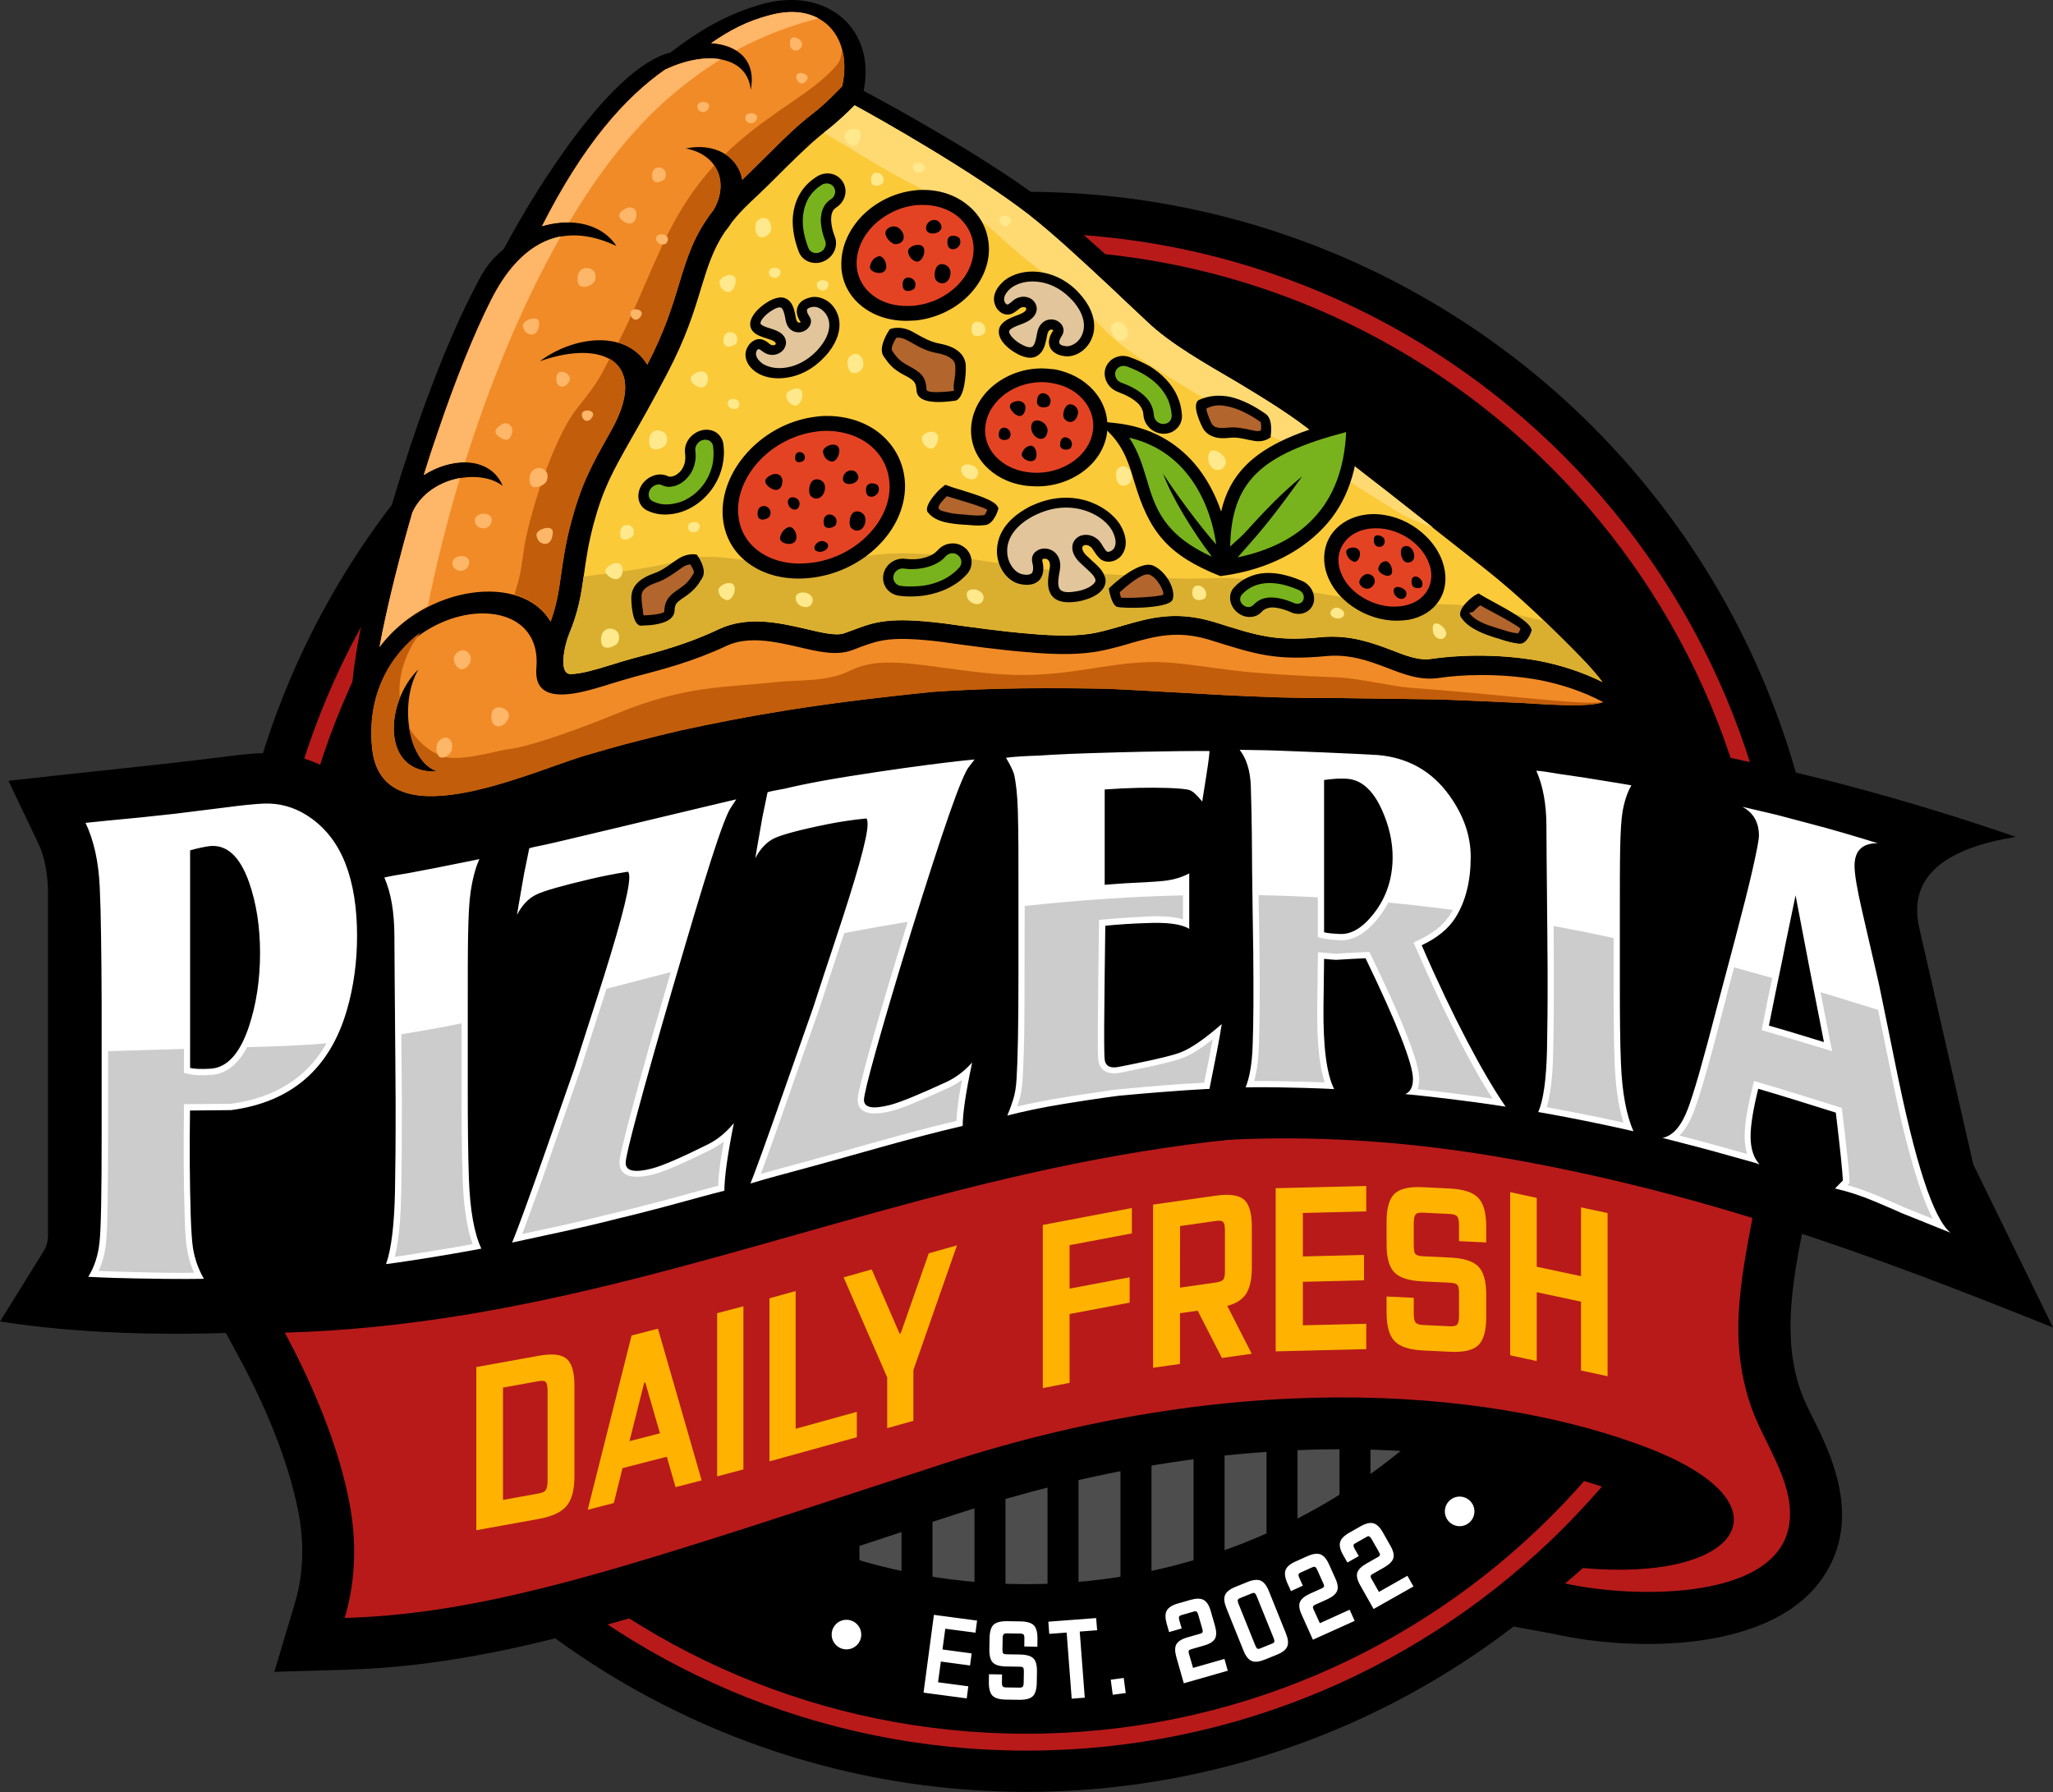 <?xml version="1.0" encoding="utf-8"?>
<!-- Generator: Adobe Illustrator 27.0.0, SVG Export Plug-In . SVG Version: 6.00 Build 0)  -->
<svg version="1.1" id="Layer_1" xmlns:xodm="http://www.corel.com/coreldraw/odm/2003"
	 xmlns="http://www.w3.org/2000/svg" xmlns:xlink="http://www.w3.org/1999/xlink" x="0px" y="0px" viewBox="0 0 2040 1780.5"
	 style="enable-background:new 0 0 2040 1780.5;" xml:space="preserve">
<rect x="0" y="0" width="2040" height="1780.5" fill="#333333" stroke="none"/>
<style type="text/css">
	.st0{fill-rule:evenodd;clip-rule:evenodd;}
	.st1{fill:#B81A1A;}
	.st2{fill-rule:evenodd;clip-rule:evenodd;fill:#4D4D4D;}
	.st3{fill-rule:evenodd;clip-rule:evenodd;fill:#B81A1A;}
	.st4{fill:#F18B27;}
	.st5{fill:#C25D0B;}
	.st6{fill:#FBCA39;}
	.st7{fill:#DAAF30;}
	.st8{fill:#FFDA73;}
	.st9{fill:#FEB668;}
	.st10{fill-rule:evenodd;clip-rule:evenodd;fill:#E2C59B;}
	.st11{fill-rule:evenodd;clip-rule:evenodd;fill:#B2652D;}
	.st12{fill-rule:evenodd;clip-rule:evenodd;fill:#FFE98C;}
	.st13{fill-rule:evenodd;clip-rule:evenodd;fill:#E44323;}
	.st14{fill-rule:evenodd;clip-rule:evenodd;fill:#78B31D;}
	.st15{fill-rule:evenodd;clip-rule:evenodd;fill:#FFFFFF;}
	.st16{fill-rule:evenodd;clip-rule:evenodd;fill:#CCCCCC;}
	.st17{fill-rule:evenodd;clip-rule:evenodd;fill:#FFB300;}
</style>
<g id="Layer_x5F_1">
	<g id="_1230448707584">
		<circle class="st0" cx="1020" cy="985.5" r="794.9"/>
		<path class="st1" d="M1020,231.5c208.2,0,396.7,84.4,533.1,220.8C1689.6,588.8,1774,777.3,1774,985.5
			c0,208.2-84.4,396.7-220.8,533.1c-136.4,136.4-324.9,220.8-533.1,220.8c-208.2,0-396.7-84.4-533.1-220.8
			C350.4,1382.2,266,1193.7,266,985.5c0-208.2,84.4-396.7,220.8-533.1C623.3,315.9,811.8,231.5,1020,231.5L1020,231.5z
			 M1541.2,464.3c-133.4-133.4-317.7-215.9-521.2-215.9c-203.5,0-387.8,82.5-521.2,215.9S282.9,782,282.9,985.5
			c0,203.5,82.5,387.8,215.9,521.2s317.7,215.9,521.2,215.9c203.5,0,387.8-82.5,521.2-215.9s215.9-317.7,215.9-521.2
			C1757.1,782,1674.6,597.7,1541.2,464.3L1541.2,464.3z"/>
		<path class="st2" d="M1602.4,901.2c4,27.5,6,55.7,6,84.3c0,325-263.5,588.5-588.5,588.5s-588.5-263.5-588.5-588.5
			c0-28.6,2.1-56.8,6-84.3L1602.4,901.2L1602.4,901.2z"/>
		<path class="st0" d="M491.3,644.7v686c-11.1-17-21.4-34.7-30.8-52.8V697.4C469.9,679.3,480.2,661.7,491.3,644.7L491.3,644.7z
			 M1350.2,450.8c3.9,2.4,7.8,4.8,11.6,7.3v1058.9c-10.1,6.5-20.3,12.7-30.8,18.7V450.8L1350.2,450.8L1350.2,450.8z M1403.6,487.7
			c10.5,8.1,20.8,16.5,30.8,25.2v949.5c-10,8.7-20.3,17.1-30.8,25.2V487.7L1403.6,487.7z M1476.2,552.8
			c10.7,11.2,20.9,22.8,30.8,34.8v800.1c-9.8,12-20.1,23.6-30.8,34.8V552.8L1476.2,552.8z M1548.7,644.7
			c11.1,17,21.4,34.7,30.8,52.8v580.4c-9.4,18.1-19.7,35.7-30.8,52.8V644.7L1548.7,644.7z M1289.3,1557.5
			c-10.1,4.8-20.4,9.3-30.8,13.6V450.8h30.8V1557.5L1289.3,1557.5z M1216.8,1586.5c-10.1,3.3-20.4,6.4-30.8,9.2V450.8h30.8V1586.5z
			 M1144.2,1605.6c-10.2,2-20.4,3.8-30.8,5.4V450.8h30.8V1605.6z M1071.7,1615.7c-10.2,0.8-20.5,1.4-30.8,1.7V450.8h30.8V1615.7z
			 M999.1,1617.4c-10.3-0.3-20.6-0.9-30.8-1.7V450.8h30.8V1617.4L999.1,1617.4z M926.6,1610.9c-10.3-1.5-20.6-3.3-30.8-5.4V450.8
			h30.8V1610.9z M854,1595.7c-10.4-2.8-20.6-5.9-30.8-9.2V450.8H854V1595.7z M781.5,1571.1c-10.4-4.3-20.7-8.8-30.8-13.6V450.8h30.8
			V1571.1L781.5,1571.1z M708.9,1535.8c-10.4-5.9-20.7-12.2-30.8-18.7V458.2c3.8-2.5,7.7-4.9,11.6-7.3h19.1V1535.8L708.9,1535.8z
			 M636.4,1487.6c-10.5-8.1-20.8-16.5-30.8-25.2V512.9c10-8.7,20.3-17.1,30.8-25.2V1487.6L636.4,1487.6z M563.8,1422.4
			c-10.7-11.2-20.9-22.8-30.8-34.8V587.6c9.8-12,20.1-23.6,30.8-34.8V1422.4L563.8,1422.4z"/>
		<path class="st0" d="M1604.4,1481.3c-80-28.2-170.8-39.9-254.6-41.2c-134-2.1-268.4,21.7-395.6,63
			c-116.4,37.8-233.7,78.5-351.6,111.3c-85.1,23.7-170,42.1-258.6,44.6l-71.4,2.1l20.5-68.5c8.8-29.5,9.2-60.7,3.3-90.8
			c-10.3-52.2-33.7-106.6-58.9-153.3l-39.8-73.7l83.7-2.4c139.3-4,271.1-33.5,404.9-70.1c159.8-43.7,314.4-92.5,479.4-115.3
			c203.9-28.1,396.8-13.3,595.4,41.2l45.9,12.6l-8.8,46.8c-11.7,62-30.6,130.9-9.5,192.7c4.7,13.8,12.6,28.1,19,41.3
			c22.5,47,35.2,97.9,4.5,144.5c-50.2,76.1-188.5,75.2-268.1,57.4l-84.2-15.6c37.9-32,71.4-59.4,108.4-92.4L1604.4,1481.3
			L1604.4,1481.3z"/>
		<path class="st3" d="M283,1324.1c490.5-14.1,829.8-320.1,1464.5-145.9c-16.7,88.1-31.6,148.6-7.7,218.9
			c12.1,35.5,41.5,73,38.7,112.3c-5.8,81.7-154.6,79.2-223.3,63.9c6-5,11.9-10.2,17.7-15.3c156.6,14.1,210.6-63.2,64.3-119.5
			c-140.2-53.9-391.2-84.4-699,15.6c-292.5,95-440.9,149-595.7,153.5c8.3-27.7,14-67.2,4.5-115.6
			C334.1,1425.7,302.4,1360,283,1324.1L283,1324.1z"/>
		<g>
			<path class="st0" d="M349.8,736.1c11,104,156.7,42.7,232.5,18.7c19.8-5.7,38.7-11,53.7-14.8c15.7-3.7,29-7.1,42.4-10
				c64.8-14,129.6-25.7,248.3-37.5c58.9-4,115.8-4,170.3-2.9c80,3.6,154.8,9.7,222.1,9c38.1,0.7,75.6,1.2,108.5,1.9
				c33.1,1.3,62.1,2.8,83,3.8c46,3.4,80.4,4.7,95.1-5.2c18.5-12.4,11.3-36.3-32-79.9c-12.7-12.5-27.2-26.7-43.7-41.8
				c-16-14.4-33-29.1-50.4-42.6c-21-16.2-59.2-45.5-96.6-74.5c-26.5-19.8-52-39.4-69.8-53.9c-22.6-18.2-50.5-34.9-78-51
				c-32.3-18.4-64.2-36.2-84.2-54.6c-9.8-9-22.9-21-35.4-32.6c-30.2-27.4-57.4-51.9-83.2-71.6c-55.9-41.9-148-92.5-174.2-106.3
				C870.6,29,822.4-12.7,759.4,3.5c-36.2,9.9-64.2,26.4-93.2,48.7c-57.7,14-132.6,132.9-165.4,194.9c-17.5,15.1-21.4,24-31.8,44.3
				c-17.8,34.6-36,79.5-52.8,127.1c-23.7,67.4-44.2,140.5-56,196.8C351.4,657.8,345.9,697.2,349.8,736.1L349.8,736.1z"/>
			<path class="st4" d="M533,663.4c-1.9,21.4,10.4,27.6,28.9,26.5c13.7-0.7,30.9-6.1,47.3-11.2c7.2-2.2,14.6-4.4,22.2-6.5
				c26.5-7,56.5-14.5,91-30.7c21.1-9.7,47.3-4.1,69.9,1.1c20.3,4.8,38.2,9,53.2,3.8c2.7-0.9,6.3-2.2,9.6-3.6
				c18.7-6.8,30.6-11.1,79.4-5.2c29.9,4.2,59.8,8.3,86.8,10.4c28,2.6,53.4,2.8,73.9-1.6c10.5-2.2,19.9-4.8,29.1-7.6
				c23.5-6.6,45.5-12.6,76.4-3.4c0.4,0.2,0.9,0.3,1.4,0.4c47.2,14.8,65.6,20.8,116.8,16c22.9-1.9,41.4,5,58,11.2
				c18.3,7.1,34.5,13.5,53.6,10.5c19.4-2.9,58.2-5.3,99.5,2.2c21.2,4.2,43,11.2,63,21.9c-13.7,4.6-42.1,3.3-79,0.9
				c-20.7-1-49.9-2.3-83.4-3.6c-33.6-0.5-71.3-0.9-108.7-1.5c-66.6,0.8-141.3-5.3-221.2-9.1c-55.6-1-113.8-1.1-173,3
				c-120.3,12.1-185.9,24.2-251.6,38.4c-14.7,3.4-29.4,7.1-42.8,10.5c-17.8,4.5-35.8,9.7-54.6,15.2c-61.1,19.4-199.7,82.8-209-8.2
				C355.6,602,541.2,568,533,663.4L533,663.4z M434.7,766.5c-30-9.7-38-69-18.9-101.4C382.9,696.6,377.6,769.6,434.7,766.5z"/>
			<path class="st5" d="M1593.2,697.7c-13.7,4.6-42.1,3.3-79,0.9c-20.7-1-49.9-2.3-83.4-3.6c-33.6-0.5-71.3-0.9-108.7-1.5
				c-66.6,0.8-141.3-5.3-221.2-9.1c-55.6-1-113.8-1.1-173,3c-120.3,12.1-185.9,24.2-251.6,38.4c-14.7,3.4-29.4,7.1-42.8,10.5
				c-17.8,4.5-35.8,9.7-54.6,15.2c-61.1,19.4-199.7,82.8-209-8.2c-5.5-53.3,17.6-92.7,48.1-115.1c-16.7,22.2-22.6,45-20.7,65.1
				c-13.4,33.9-6.1,75.4,37.3,73.2c-15.3-5.1-24.9-23-28.1-43.6c7,12.2,17.7,21.8,30.3,27.6c17.1,7.9,55.6-4.5,67.2-5.9
				c28-3.4,85.8-26.1,109.9-36c67.6-27.7,106.1-25.3,158.6-31c19.3-2.1,50,0,71.5-10.9c33.9-17.2,74-3.7,141.9,2.6
				c67.9,6.2,106.6-10.4,157.5-11.5c23.9-0.5,52.7,4.8,83.6,8.5c23.9,2.9,66.7,5.5,103.4,6.8c17.1,0.6,55,9.1,70.2,10.2
				C1491.5,689.8,1568.4,700.7,1593.2,697.7L1593.2,697.7z"/>
			<path class="st6" d="M565.4,630.6c9.9-24,12.3-41.1,15-60.7c1.9-13.7,4.1-29,9.3-48.8c9.6-35.7,18.9-52.1,36.9-84
				c9.3-16.3,21-36.6,36.2-65.7c18.8-35.6,27-62.3,33.9-85.3c6.3-20.4,11.5-37.6,23.5-55.7c2.6-3.1,5-6.4,7-9.6
				c5-6.3,11-12.9,18.3-19.8c13.2-12.3,24.7-23.7,35-34.1c14.7-14.4,27-26.5,40.4-36.8c11-8.4,21.7-18.7,28.3-25.4
				c27,14.6,117.7,66.1,172.6,108.3c24.8,19.5,52.2,44.9,82.5,73.2c10.4,9.8,21.1,20.1,36.1,34c22.5,21.4,56,40.4,90,60.3
				c26.8,16.2,54.1,32.9,75.7,50.6c18.4,15.5,44.6,36,71.6,56.8c36.9,29.3,76.1,60.1,98.2,77.5c17.1,13.5,33.8,28.2,49.3,42.7
				c15.2,14.4,30.2,29.1,43.3,42.5c10.9,11.1,18.7,20.1,23.9,27.1c-20.6-10.3-42.3-17-63.4-21.1c-44.1-7.9-85.3-5.1-106-2
				c-12.8,2.2-26.1-3.1-40.9-8.9c-18.9-7.1-40-14.9-68-12.7c-46.1,4.6-63.2-0.9-106.7-14.7c-0.5-0.1-1-0.3-1.4-0.4
				c-37.3-11.1-62.3-4.3-89,3.4c-8.8,2.5-17.9,5.3-27.4,7.3c-17.6,3.8-40.7,3.4-66.5,1.1c-26.8-2.2-55.9-6.2-85-10.3
				c-54.5-6.7-68.4-1.6-90.3,6.6c-2.4,0.9-5.1,1.8-9.1,3.3c-8.1,2.8-22.8-0.8-39.2-4.7c-26.3-6-56.4-12.7-85,0.5
				c-32.3,15.4-60.9,22.6-85.9,29.2c-8.1,2.2-15.7,4.6-22.9,6.8c-14.7,4.6-27.4,8.2-38,8.7C554.1,670.5,561.6,639.8,565.4,630.6
				L565.4,630.6z"/>
			<path class="st7" d="M579.9,572.8c36.4-4.4,74.8-9.7,97-16.3c45.7-13.4,112.4,19.6,158.4,2.8c46-16.8,102.8-8.2,161.1,0.9
				s97.2,9.3,155.8,13.6c58.6,4.3,61.2-5.6,119.3,7.8c58.1,13.4,125.5,20.4,154.3,18.9c28.8-1.5,65.7,6.7,108.5,16.3
				c12,11.5,23.5,23.1,34,33.7c10.9,11.1,18.7,20.1,23.9,27.1c-20.6-10.2-42.3-17-63.4-21.1c-44.1-7.9-85.3-5.1-106-2
				c-12.8,2.2-26.1-3.1-40.9-8.9c-18.9-7.1-40-14.9-68-12.7c-46.1,4.6-63.2-0.9-106.7-14.7c-0.5-0.1-1-0.3-1.4-0.4
				c-37.3-11.1-62.3-4.3-89,3.4c-8.8,2.5-17.9,5.3-27.4,7.3c-17.6,3.8-40.7,3.4-66.5,1.1c-26.8-2.2-55.9-6.2-85-10.3
				c-54.5-6.7-68.4-1.6-90.3,6.6c-2.4,0.9-5.1,1.8-9.1,3.3c-8.1,2.8-22.8-0.8-39.2-4.7c-26.3-6-56.4-12.7-85,0.5
				c-32.3,15.4-60.9,22.6-85.9,29.2c-8.1,2.2-15.7,4.6-22.9,6.8c-14.7,4.6-27.4,8.2-38,8.7c-13.6,0.8-6.1-30-2.3-39.2
				C574.7,607.8,577.4,591.2,579.9,572.8L579.9,572.8z"/>
			<path class="st8" d="M818.6,131.9c0.8-0.7,1.5-1.3,2.3-1.9c11-8.4,21.7-18.7,28.3-25.4c27,14.6,117.7,66.1,172.6,108.3
				c24.8,19.5,52.2,44.9,82.5,73.2c10.4,9.8,21.1,20.1,36.1,34c22.5,21.4,56,40.4,90,60.3c26.8,16.2,54.1,32.9,75.7,50.6
				c18.4,15.5,44.6,36,71.6,56.8c15.5,12.2,31.3,24.6,46.1,36.2c-12.8-4.8-20.6-6.9-35.5-15.9c-14.9-9-44.8-27.4-61.7-39.3
				c-16.9-11.9-0.3-0.1-0.3-0.2c-11.3-8.2,7.5-1.5-41.7-24.8c-49.2-23.3-120.6-66.4-157.1-91.3c-36.6-24.9-41.4-44.1-92.2-82.5
				c-50.8-38.4-50.2-50.5-98.8-72.4S852.9,151.6,818.6,131.9L818.6,131.9z"/>
			<path class="st4" d="M836.8,85.7c-4.7,4.9-16.7,17.5-29.4,27.3c-14.4,11-27.4,23.7-42.6,38.9c-8.1,8-16.9,16.7-27.2,26.7
				c-4.2-23.4-27.5-37.1-56.1-31.1c32.2,6.2,43,34.7,27.6,61c-19.4,24.8-26.2,46.8-34.3,73.5c-6.6,21.7-14.2,46.9-31.6,80.3
				c-22.2-36-74.9-27.4-106.7-3.4c63.9-22.6,109.2,1.7,70.4,69.6c-19,33.8-28.9,51.2-39.4,90.5c-5.8,21.6-7.9,37.5-10,51.8
				c-2.2,15.7-4.1,29.4-10.4,46.9c-28.9-49.3-124.5-35.4-170,25.2c0.9-4.7,1.8-9.6,2.8-14.6c7.2-35.1,17.5-76.5,29.9-119.2
				c16.4-35.5,67.6-43.8,89.7-26.3c-11.3-28-48.3-29.9-78.5-10.9c4.6-14.9,9.5-29.9,14.6-44.5c16.7-49.1,35-95.2,52.5-129.8
				c27.7-54.5,68.7-79.5,124.4-53.2c-13.9-21.6-43.8-28.6-74-19.7c41.2-81.3,82.2-127.5,122.2-155.5c41.4-19.6,81.9-13.5,85.3,20
				c5.8-29.7-13.6-44.7-39.5-46.3c19.2-13.1,35-21.6,58.4-27.8C818.9,0.8,847.5,38.8,836.8,85.7L836.8,85.7z"/>
			<path class="st9" d="M425.2,602.1c-18.3,9.7-35.2,23.4-48.1,40.8c0.9-4.7,1.8-9.6,2.8-14.6c7.2-35.1,17.5-76.5,29.9-119.2
				c8.9-19.4,28.1-30.7,47.3-34.2C443,522.2,432.3,566,425.2,602.1L425.2,602.1z M462.1,459.3c-13.2-0.1-27.7,4.3-40.9,12.7
				c4.6-14.9,9.5-29.9,14.6-44.5c16.7-49.1,35-95.2,52.5-129.8c17.5-34.7,40.5-57.4,69-62.9c-20.1,35.3-38.2,73.1-54,111
				C487.4,384,473.7,422.4,462.1,459.3z M565.5,220.9c-8.7-0.2-17.8,1.1-26.8,3.8c41.2-81.3,82.2-127.5,122.2-155.5
				c20.1-9.5,39.9-13.1,55.4-10.3c-28.1,17.3-57.3,40.6-83,68.8C607.6,155.8,586.1,186.4,565.5,220.9L565.5,220.9z M731.6,50
				c-6.8-4.2-15.5-6.7-24.9-7.2c19.2-13.1,35-21.6,58.4-27.8c19.7-5.3,36-3.5,48.2,3.3C787.4,24.7,759.7,34.9,731.6,50L731.6,50z"/>
			<path class="st5" d="M836.8,85.7c-4.7,4.9-16.7,17.5-29.4,27.3c-14.4,11-27.4,23.7-42.6,38.9c-8.1,8-16.9,16.7-27.2,26.7
				c-1.9-10.9-8.1-19.7-17-25.5C756.1,118.6,795.4,98,817,79s17.6-20.8,19.9-29.5C839.7,60.2,839.7,72.5,836.8,85.7L836.8,85.7z
				 M709.7,164.4c8.4,12.1,8.4,28.4-0.6,44.1c-19.4,24.8-26.2,46.8-34.3,73.5c-6.6,21.7-14.2,46.9-31.6,80.3
				c-7.2-11.5-17.3-18.5-28.9-22c14.6-28.5,22.8-49.6,34.4-75.6C660.3,238.7,676.1,201.1,709.7,164.4L709.7,164.4z M605.8,356.4
				c18.4,10.8,22.2,34.8,1.2,72c-19,33.8-28.9,51.2-39.4,90.5c-5.8,21.6-7.9,37.5-10,51.8c-2.2,15.7-4.1,29.4-10.4,46.9
				c-7.8-13.4-20.7-22.4-36-27c3.7-13.3,5.3-13.8,9.2-43.5c3.9-29.7,28.3-110.3,52.7-140.9C597.4,375.7,596.2,373.8,605.8,356.4
				L605.8,356.4z"/>
			<path class="st10" d="M1095.8,551c6.9,7,25.2-2.5,14.6-24.2c-10.6-21.7-50-39.4-89.6-16.3c-39.6,23.7-24.5,60.7-6.4,64.8
				c18.2,4.2,18.7-9.1,16.6-16.9c-3.2-11.9,20.8-12.7,17.1,7.5c-2.6,14.4-4.3,29.3,17.5,27.3c14.8-1.1,31.3-8.9,27.6-19.3
				c-2.7-7.3-11.9-13.2-17.8-19.5c-12.9-14.2,2.8-24.1,13-13.7C1090.8,543.1,1092.4,547.6,1095.8,551L1095.8,551z M756.1,342.2
				c-6.6-2.5-17,10.2-4,21.5c13,11.5,45.1,11.3,67.2-16.7c22-27.8,1.7-49.3-12.3-46.9c-13.9,2.3-10.9,11.9-7.4,16.7
				c5.4,7.1-11.4,14.9-13.9-0.2c-1.9-10.6-4.6-21.6-19.4-13.4c-10.1,5.5-19.7,16.2-14.3,22.2c3.7,4.2,11.6,5.2,17.5,7.8
				c12.7,5.6,4.1,17.5-5.8,13.7C761.6,346.2,759.3,343.4,756.1,342.2L756.1,342.2z M1003.7,307c-7.2,3.3-18.3-9.4-4.3-22.7
				c14.1-13.3,48.6-15.2,72.4,14c23.7,29.3,1.8,53.1-13.2,50.9c-15-1.9-11.6-12.3-7.9-17.5c5.8-8.1-12.4-15.7-15.1,0.7
				c-2,11.6-4.9,23.5-21,15.8c-10.7-5.3-21.1-15.9-15.3-22.7c4-4.8,12.5-6.5,18.8-9.7c13.7-7,4.5-19.3-6-14.3
				C1009.6,302.4,1007,305.5,1003.7,307L1003.7,307z"/>
			<path class="st11" d="M1516.6,625c0,0-3.2,10.2-8.2,9.5c-8.6-1.1-12.7-3-20.8-5.4c-10.8-3.2-25.2-8.1-31.6-17.8
				c-1.7-2.5,8.9-13.3,13.9-15.8C1477.8,600.7,1513.5,617.8,1516.6,625L1516.6,625z M1109.3,596.3c-0.5-0.9-1.2-4-1.5-6.4
				c6.8-6.4,28.1-25.1,36.3-21.5c5,2.2,9.3,6.8,12.3,11.9c3.2,5.1,4.9,10.1,4.3,12.7c-2,1.5-13.3,2.5-24.9,3.3
				C1124,596.8,1112.6,596.8,1109.3,596.3L1109.3,596.3z M689.1,555.8c0,0,7.8,10.9,4.3,16.4c-3.5,5.5-6.1,10.3-15.3,16.5
				c-9.2,6.3-12.5,9-13,18.4c-0.4,9.3-23.9,9.3-27.4,9.6c-3.5,0.3-6-17.6-5.4-25.2c0.6-7.6,7.7-13.4,18.9-17.1
				c11.1-3.9,20.3-12.2,26.5-15.8C683.9,554.9,689.1,555.8,689.1,555.8L689.1,555.8z M986.7,505.4c0,0-3.3,10.7-8.2,11.4
				c-8.6,1-12.7,0.1-21-0.5c-10.6-0.8-25.1-2-31.6-10.3c-1.5-2.1,9.1-15.2,14.1-18.7C947.9,490.5,983.7,499.1,986.7,505.4
				L986.7,505.4z M887.5,331.1c0,0-9.5,14.2-5.2,20.1c4.1,5.9,7.2,10.9,18,16.7c11,5.8,15,8.5,15.3,19.4c0.5,10.9,28.3,6.5,32.5,6.1
				c4.1-0.3,7-21.5,6.3-30.5c-0.8-9-9.1-14.5-22.2-16.8c-13.2-2.4-24.2-10.8-31.3-13.8C893.7,329.2,887.5,331.1,887.5,331.1
				L887.5,331.1z M1257.7,431.2c0,0,2-12.6-2.8-16c-19.4-13.6-41.3-22.1-60.7-13.5c-2.9,1.2,1.8,14.9,5.2,21.3
				c3.5,6.3,11.1,8.4,21.4,7c10.2-1.2,20.7,2.6,27,3.3C1253.9,433.9,1257.7,431.2,1257.7,431.2L1257.7,431.2z"/>
			<path class="st12" d="M661.9,441.1c-1.7,4.3-15.5,9.8-16.7-0.3C642.6,421,668,425.5,661.9,441.1z M1436.8,631.3
				c-2.9,6.7-12.1,3.5-13-4.5C1421.8,610.9,1439.8,624.6,1436.8,631.3z M976.9,596.2c-2.6,7.3-14.1,3.9-16-3.4
				C957.7,580.9,980.9,584.9,976.9,596.2z M1197.8,593.6c-1.3,3.1-12,4.9-12.9-3C1183,575,1202.5,582.7,1197.8,593.6z M1333.7,606.2
				c5.1,4.8-0.8,10-7.2,7.8C1316.2,610.5,1325.8,598.8,1333.7,606.2z M614.3,637.8c-1.7,4.4-15.6,10.3-16.9,0.3
				C594.9,618.2,620.4,622.1,614.3,637.8z M807.1,598.8c-2.6,7.4-14.2,4.7-16.1-2.4C787.7,584.4,811.2,587.2,807.1,598.8z
				 M730.1,585.4c-0.2,6-4.3,11.2-7.8,10.8c-3.5-0.5-7.3-2.8-8.4-8.9C712.7,580.9,730.6,574,730.1,585.4z M617.9,570.8
				c-1.6,4.7-6.3,6.5-12.3,2.3c-5.9-4.2-4.4-7.8-0.8-10.6C613.6,555.8,621.3,560.8,617.9,570.8L617.9,570.8z M857.9,361.5
				c0.2,7.9-9.1,11.5-12.8,7.9c-3.6-3.6-3.7-12-1.4-14.6C849.5,348.5,857.6,352.1,857.9,361.5L857.9,361.5z M971.4,472.2
				c-2.6,7.3-14.1,3.8-16-3.4C952.2,456.7,975.4,460.7,971.4,472.2z M932.1,435.6c-0.2,5.9-4.3,10.9-7.7,10.1
				c-3.4-0.8-7.3-3.4-8.4-9.5C914.8,429.6,932.6,424.2,932.1,435.6L932.1,435.6z M731.9,340.5c-1.3,3.3-11.9,7.1-12.9-0.6
				C717.1,324.7,736.6,328.7,731.9,340.5z M734.4,403.3c-1.8,5.2-9.8,3.6-11.1-1.3C720.9,393.7,737.3,395,734.4,403.3z M702.7,380.5
				c-1.6,4.6-6.5,6.3-12.4,1.9c-5.9-4.4-4.4-8-0.6-10.7C698.3,365.5,706,370.8,702.7,380.5L702.7,380.5z M797.4,392.4
				c-0.2,6-4.3,11.2-7.7,10.5c-3.4-0.6-7.2-3-8.4-9.1C780,387.3,797.8,380.9,797.4,392.4z M917.9,169c-2.9,4.7-9.6,2.8-10.6-1.8
				C905.3,158.3,923.1,160.8,917.9,169z M1124.5,474c0.2,8-9.1,10.7-12.8,6.7c-3.6-4-3.6-12.3-1.3-14.7
				C1116.2,460.1,1124.3,464.6,1124.5,474L1124.5,474z M978.4,330.6c-1.3,3.2-12,6.2-13-1.6C963.4,313.6,983.1,319.3,978.4,330.6z
				 M694.4,525.7c-2.9,4.9-9.6,3.7-10.6-0.8C681.7,516.1,699.5,516.9,694.4,525.7z M629.2,531.8c-1.3,3.3-12,7.8-12.9,0.1
				C614.4,516.6,633.8,519.8,629.2,531.8z M855.3,134.5c-0.2,6-4.2,11.1-7.7,10.3c-3.5-0.7-7.3-3.2-8.4-9.3
				C837.9,129.1,855.7,123.1,855.3,134.5z M1003.7,222.1c-3,4.6-9.4,2.5-10.5-2.1C991.2,211.1,1008.9,213.9,1003.7,222.1z
				 M822.4,285.7c-2.9,4.8-9.6,3.2-10.6-1.5C809.8,275.5,827.6,277.2,822.4,285.7z M1120.2,327.5c2.9,7.7-4.9,13.2-9.6,10.5
				c-4.7-2.7-7.6-10.7-6.3-13.7C1107.7,316.9,1116.8,318.7,1120.2,327.5L1120.2,327.5z M1217.7,461.4c-3.9,9.2-15.6,6.5-16.9-3.8
				C1198.4,437.5,1221.5,452.4,1217.7,461.4z M774.8,273.2c-2.9,4.9-9.6,3.3-10.6-1.2C762.1,263.3,779.9,264.6,774.8,273.2z
				 M731,279.4c-0.2,6-4.3,11.3-7.7,10.8c-3.4-0.6-7.3-2.8-8.4-9C713.8,274.8,731.5,268,731,279.4z M877.4,181.4
				c-1.2,3-10.9,5.8-11.8-1.4C864,166.3,881.6,171.2,877.4,181.4z M766.3,226.2c0.2,7.9-9.1,11.7-12.8,8.3c-3.7-3.4-3.7-12-1.4-14.6
				C758,213.4,766.1,216.7,766.3,226.2L766.3,226.2z"/>
			<path class="st0" d="M1303.8,586.6c-2-4-5.6-7.6-10.2-9.5c-6.3-2.7-12.7-4.8-19.3-6.3c-5.9-1.2-11.9-1.8-17.6-1.4
				c-5.9,0.4-11.6,1.8-16.9,4.4c-4.9,2.2-9.3,5.3-13.3,9.6c-0.1,0.1-0.3,0.2-0.3,0.3c-3.1,3.4-4.3,7.7-3.8,12.1
				c0.5,4.4,2.6,8.5,6.1,11.8c0,0.1,0.1,0.2,0.3,0.3c3.8,3.4,8.4,5.2,12.9,5.1c4.5,0.1,8.8-1.6,11.9-5c1.2-1.4,2.6-2.3,4.1-3
				c1.5-0.8,3.3-1.1,5.1-1.4c2.7-0.2,5.8,0.2,8.8,0.9c3.7,0.9,7.7,2.2,11.4,3.9c0.3,0.2,0.5,0.3,0.8,0.3c0,0,0,0,0.1,0.1
				c4.3,1.6,8.8,1.5,12.5,0c4-1.6,7.2-4.7,8.6-9c0-0.3,0.1-0.5,0.3-0.8c0,0,0,0,0-0.1C1306.3,595,1305.7,590.6,1303.8,586.6
				L1303.8,586.6z M1262.7,432.5c0-0.1,2.7-15.8-5.1-21.3c-11-7.7-22.9-14-34.9-16.8c-10.5-2.2-21-1.6-30.9,2.8c-0.1,0-0.1,0-0.1,0
				c-4,1.7-4,7.6-2.2,14c1.3,4.6,3.5,9.9,5.4,13.5c0,0.1,0.1,0.2,0.1,0.3c2.4,4.4,6.1,7.3,11.1,9c4.5,1.6,9.8,1.7,15.9,1
				c6.3-0.8,13,0.7,18.5,2c2.6,0.4,4.9,0.9,7.2,1.3c8.1,0.9,13.2-2.7,13.2-2.7c0.5-0.3,1-0.7,1.7-1
				C1262.5,433.8,1262.6,433.1,1262.7,432.5L1262.7,432.5z M758.3,337.7c-3.2-1.4-6.9-0.8-10,1.2c-2,1.2-3.8,3-5.1,5.3
				c-1.3,2.1-2.2,4.6-2.4,7.3c-0.3,5,1.7,10.9,7.8,16.2c0.8,0.6,1.5,1.2,2.3,1.8c7.5,5.3,18.9,7.7,31.2,5.7
				c12-1.8,25.1-7.8,36.3-19.6c1.8-1.7,3.3-3.6,5-5.6c8.9-11.4,11.6-22,10.6-30.9c-0.5-4.2-1.9-8.1-3.8-11.4c-2-3.4-4.6-6.2-7.4-8.2
				c-5-3.5-10.9-5.1-16.1-4.3l0,0c-4.1,0.8-7.2,2.1-9.5,3.7c-2.3,1.7-3.7,3.6-4.6,5.9c-0.8,2.1-1,4.1-0.8,6.1c0,0.1,0,0.1,0,0.1
				c0.5,3.4,2,6.7,3.8,9c0,0.1,0.3-0.2,0.1-0.2c-0.1,0.3-0.4,0.4-0.6,0.6c-0.5,0.2-1,0.2-1.4,0.1c-1.3-0.3-2.4-1.6-2.9-4.7
				c-1-6-2.3-12.2-5.9-16.2c-4.3-4.7-10.6-5.9-20.8-0.4c0,0.1,0,0.1,0,0.1c-2.9,1.6-5.9,3.7-8.4,5.9c-3.5,2.9-6.4,6.3-8.2,9.7
				c-2.3,4.2-2.8,8.4-0.9,12.1l0,0c0.4,0.8,0.9,1.6,1.5,2.2c3.3,3.7,8.3,5.3,13.3,6.9c2,0.7,4.1,1.3,5.8,2c2.6,1.1,3.6,2.4,3.7,3.3
				c0,0.2-0.1,0.4-0.1,0.5c-0.1,0.3-0.3,0.4-0.5,0.6c-0.9,0.6-2.4,0.8-4.1,0.2c-0.5-0.2-1.3-0.8-2-1.4
				C762.4,339.8,760.6,338.5,758.3,337.7L758.3,337.7z M908.7,189.2c-19.9,2.2-38.1,11.5-51.3,24.5C844.2,227,836,244.1,836,262
				c0,1.6,0,3.3,0.1,5c1.4,15.8,9.3,29,21.5,38.2c11.9,9,27.7,14.1,45.4,13.5c2.3-0.1,4.6-0.2,7-0.3c19.9-2.1,38.1-10.9,51.1-23.5
				c13.3-12.8,21.6-29.6,21.6-47.5c0-1.7-0.1-3.4-0.3-5.1c-1.4-15.8-9.3-29.5-21.4-39c-11.9-9.6-27.7-15-45.5-14.6
				C913.5,188.8,911.2,188.8,908.7,189.2L908.7,189.2z M1403.2,522c-13.6-8.4-29.7-12.5-45.3-10.8c-2,0.3-3.8,0.7-5.4,0.9
				c-13.4,2.9-23.9,10.2-30.2,19.8c-6.3,9.8-8.3,22.2-4.9,35.2c0.4,1.4,0.9,2.8,1.3,4c5.2,14.5,16.4,26.6,30.2,34.7
				c13.6,8,29.7,12.1,45.3,10.6c2-0.2,3.8-0.3,5.5-0.6c13.3-2.5,23.8-9.2,30-18.6c6.4-9.5,8.4-21.8,4.9-35.1
				c-0.4-1.5-0.8-2.8-1.3-4.2C1428.2,543.3,1417,530.6,1403.2,522L1403.2,522z M1040.9,366.3c-18.4-1.5-35.9,4-49.5,13.5
				c-13.8,9.7-23.5,24-25.9,40.1c-0.3,1.6-0.4,3-0.5,4.6c-0.9,14.6,4.3,27.9,13.9,38.1c9.5,10.2,23.1,17.5,39.1,19.8
				c2,0.3,4.1,0.5,6.3,0.6c18.4,1.5,35.9-3.6,49.5-12.8c13.8-9.3,23.7-23.2,26.1-39.2c0.1-1.5,0.4-3,0.4-4.6
				c0.9-14.6-4.3-28.1-13.9-38.7c-9.5-10.5-23.1-18.1-39.1-20.8C1045.1,366.8,1043.1,366.5,1040.9,366.3L1040.9,366.3z M808,414.4
				c-24.8,3.6-47.2,16.1-63.4,33c-16.5,17.3-26.6,39-26.6,61.1c0,2.1,0.1,4.1,0.3,6.2c1.8,19.2,11.4,35.2,26.3,45.6
				c14.6,10.5,34.3,15.8,56,14.3c2.8-0.2,5.8-0.5,8.7-0.9c24.7-3.6,47.2-15.2,63.4-31.5c16.4-16.2,26.6-37.3,26.6-59.3
				c0-2.1-0.1-4.1-0.3-6.2c-1.8-19.4-11.5-35.8-26.3-47.3c-14.6-11.1-34.3-17.1-56.1-16C813.8,413.6,810.9,414,808,414.4L808,414.4z
				 M1092.2,554.3c2.9,3.1,7.2,4.2,11.2,3.7c2.8-0.3,5.5-1.4,7.8-3.1c2.3-1.6,4.3-4,5.6-7.1c2.6-5.6,2.8-13.4-1.9-23.1
				c-0.6-1.2-1.3-2.3-1.9-3.4c-6.5-10.4-18.9-19.6-34.4-24.1c-15.2-4.3-33.5-3.8-52.2,4.7c-2.8,1.1-5.6,2.7-8.4,4.4
				c-15.9,9.5-23.8,21.1-26.3,32.2c-1.3,5.5-1.4,10.8-0.5,15.7c0.9,4.9,2.7,9.4,5.2,13.3c4.2,6.6,10.2,11.2,16.7,12.7
				c5,1.2,9.1,1.1,12.4,0.3c3.2-0.8,5.6-2.3,7.4-4.2c1.7-2,2.8-4.3,3.3-6.8c1-4,0.5-8.7-0.5-12.2c-0.1-0.9,0-1.5,0.4-1.7
				c0.5-0.4,1.3-0.6,2.2-0.5c0.9,0,1.9,0.3,2.7,0.9l0,0c1.8,1.3,2.9,4.1,2,9c-1.4,7.8-2.6,15.8-0.3,22.3c2.8,7.5,9.5,12.1,23.4,10.9
				c4.2-0.3,8.6-1.1,12.5-2.4c5.5-1.6,10.4-4,13.9-7.1c4.2-3.5,6.6-8,6-13.2c-0.1-0.9-0.4-2-0.8-2.9c-2.2-6.2-7.4-10.9-12.5-15.4
				c-2.2-2.1-4.3-4-6.3-5.9c-3.1-3.4-3.8-6-3.3-7.8l0,0c0.1-0.4,0.4-0.9,0.8-1.2l0,0c0.4-0.3,1-0.5,1.5-0.7c1.9-0.4,4.5,0.3,6.8,2.6
				c0.5,0.5,1.3,1.8,2.2,3.2C1088.4,549.5,1089.9,552.1,1092.2,554.3L1092.2,554.3z M1101.8,548.2c-1,0.2-1.9,0-2.4-0.6
				c-1.3-1.3-2.6-3.3-3.6-5c-1.2-2-2.2-3.7-3.6-5.3c-5.2-5.3-11.5-6.7-16.7-5.5c-2.2,0.4-4.1,1.5-5.8,2.9c-1.7,1.5-2.9,3.3-3.6,5.4
				l0,0c-1.5,4.7-0.4,10.9,5.5,17.4c2.2,2.3,4.6,4.4,7,6.6c4.2,3.8,8.4,7.5,9.7,11.2c0.1,0.3,0.1,0.6,0.3,0.9
				c0.1,1.6-0.9,3.2-2.8,4.7c-2.4,2.2-6.1,4-10.4,5.3c-3.3,1-6.9,1.6-10.4,2c-7.9,0.8-11.5-1.1-12.7-4.3c-1.5-4-0.5-10.7,0.8-17.1
				c1.7-9.3-1.5-15.5-6.1-18.9l0,0c-2.7-1.9-5.8-2.8-8.6-2.9c-3.1-0.1-6,0.7-8.3,2.4c-3.7,2.4-5.6,6.5-4.2,12.1
				c0.6,2.3,1,5.2,0.4,7.6l0,0c-0.1,0.9-0.5,1.9-1.2,2.5c-0.5,0.5-1.3,0.9-2.3,1.2c-1.7,0.5-4.1,0.4-7.4-0.3l0,0
				c-3.8-0.9-7.7-4-10.4-8.4c-1.8-2.8-3.2-6.1-3.8-9.7c-0.6-3.7-0.6-7.7,0.3-11.7l0,0c2.2-8.9,8.6-18.3,21.9-26.1
				c2.4-1.4,4.9-2.8,7.4-3.8c16.4-7.5,32.2-7.9,45.3-4.2c12.9,3.7,23,11,28.3,19.4c0,0.1,0,0.1,0,0.1c0.5,0.8,1,1.7,1.4,2.5l0,0
				c3.2,6.7,3.3,11.6,1.8,14.9c-0.6,1.5-1.5,2.5-2.7,3.4C1103.9,547.6,1102.8,548.1,1101.8,548.2L1101.8,548.2z M1001.4,302.6
				c-0.3,0-0.6,0-1.2-0.3c-0.5-0.3-1.2-0.9-1.5-1.6c-0.5-0.8-0.9-1.8-0.9-2.9c-0.3-2.8,1.2-6.2,5.1-10.1c0.5-0.5,1.2-1,1.7-1.5
				c6.1-4.7,15.6-7.4,26.1-6.3c10.7,1,22.4,5.9,32.5,16.1l0,0c1.7,1.6,3.2,3.3,4.6,5c7.7,9.6,10,18.3,9.1,25.4
				c-0.4,3.2-1.4,6-2.8,8.5c-1.4,2.4-3.3,4.6-5.4,6c-3.1,2.3-6.6,3.4-9.5,3.1l0,0c-2.6-0.3-4.3-0.9-5.4-1.6c-0.6-0.4-0.9-0.8-1-1.2
				c-0.3-0.4-0.3-1-0.3-1.7l0,0c0.3-1.9,1.3-3.8,2.3-5.3c0,0,0,0,0-0.1c2.8-4,2.4-8,0.3-11.3c-1.4-2.2-3.7-3.7-6.1-4.7
				c-2.4-0.8-5.2-1-7.9-0.3c-4.7,1.3-9.2,5.3-10.6,13.3c-0.9,5.1-1.9,10.2-4,12.7c-1.5,1.6-4.2,1.9-9.6-0.6c-2.6-1.3-5-2.7-7.2-4.5
				c-2.7-2.1-4.9-4.4-6.1-6.6c-0.8-1.5-1.2-2.8-0.6-3.6c0.1-0.3,0.1-0.3,0.3-0.4c1.8-2.2,5.9-3.9,10-5.4c2.6-0.9,5-1.9,7.3-3.1
				c6.5-3.4,9.3-8,9.6-12.3c0-2.1-0.4-4-1.4-5.8c-0.9-1.7-2.2-3.1-3.8-4.3c-3.8-2.6-9.5-3.4-15.1-0.7c-1.5,0.7-2.9,1.8-4.3,3
				C1004.1,300.8,1002.8,301.9,1001.4,302.6L1001.4,302.6z M995.4,311c3.3,1.8,7,2.1,10.5,0.5c2.4-1.1,4.2-2.7,6-4
				c0.9-0.8,1.8-1.5,2.3-1.7c2-0.9,3.7-0.9,4.9-0.2c0.3,0.2,0.5,0.5,0.6,0.7c0.1,0.3,0.1,0.5,0.1,0.8c0,1.1-1.3,2.6-4.2,4.1
				c-1.8,0.9-4,1.8-6.3,2.6c-5.2,2.1-10.5,4.1-14.1,8.4c-0.6,0.8-1.2,1.6-1.5,2.2c-2,4-1.4,8.4,0.9,12.7c1.9,3.4,5,6.8,8.8,9.7
				c2.8,2.2,5.9,4,8.9,5.6c10.7,5.1,17.4,3.3,21.9-1.8c3.8-4.4,5.1-11,6.3-17.5c0.6-3.5,2-5.2,3.5-5.5c0.5-0.3,1.2-0.1,1.7,0.1
				c0.5,0.2,0.8,0.3,1,0.6c0,0-0.1,0.1-0.3,0.3c-1.8,2.5-3.5,6-4,9.6c-0.3,2.2,0,4.3,0.8,6.5c0.9,2.2,2.4,4.2,4.9,5.8l0,0
				c2.4,1.7,5.6,2.9,10,3.4c5.6,0.7,11.8-1.1,17-5c3.1-2.2,5.8-5.3,7.9-8.8c2-3.5,3.6-7.7,4.1-12.3c1-9.4-1.8-20.7-11.4-32.6
				c-1.8-2.2-3.6-4.1-5.2-5.9c-12-12.1-26.1-17.9-39-19.2c-13-1.4-25.2,2.2-33.2,8.4c-0.8,0.7-1.7,1.4-2.4,2.2
				c-6.4,6.1-8.6,12.5-8.2,17.7c0.3,2.8,1.2,5.3,2.4,7.4C991.5,308.1,993.4,309.8,995.4,311L995.4,311z M753.2,347.1
				c0.3-0.2,0.6-0.3,0.8-0.3c1.2,0.4,2.4,1.4,3.5,2.2c1.4,1,2.7,1.9,4.2,2.5c5.4,2.2,10.7,1,14.3-1.7c1.7-1.2,2.9-2.7,3.7-4.3
				c0.9-1.8,1.4-3.7,1.3-5.6c-0.1-4.1-2.8-8.4-9.1-11.2c-2.2-1-4.5-1.7-6.6-2.4c-3.8-1.2-7.5-2.3-9.2-4.2c-0.1-0.2-0.1-0.3-0.3-0.3
				l0,0c-0.4-0.7,0-1.9,0.6-3.2c1.2-2.1,3.2-4.4,5.6-6.5l0,0c2-1.7,4.3-3.3,6.5-4.5l0,0c4.7-2.7,7.3-2.6,8.4-1.3
				c1.9,2.2,2.9,6.9,3.7,11.5c1.3,7.6,5.5,11.1,10.1,12.1c2.6,0.6,5.2,0.3,7.5-0.6c2.4-0.9,4.5-2.6,5.9-4.7
				c2.2-3.2,2.6-7.2-0.3-10.9l0,0c-0.9-1.4-1.8-3.1-1.9-4.7c-0.1-0.5-0.1-1,0.1-1.5c0.1-0.3,0.4-0.6,0.8-0.9
				c0.9-0.7,2.6-1.3,4.9-1.7c2.6-0.3,5.8,0.5,8.6,2.6c1.8,1.3,3.6,3.2,4.9,5.3c1.4,2.2,2.3,4.8,2.7,7.7l0,0
				c0.8,6.5-1.4,14.6-8.4,23.5c-1.4,1.8-2.8,3.5-4.2,4.9c-9.5,9.7-20.2,14.8-30,16.3c-9.6,1.6-18.3-0.3-23.9-4.1
				c-0.5-0.4-1-0.9-1.5-1.3c-3.7-3.2-4.9-6.4-4.7-8.8c0.1-0.9,0.4-2,0.8-2.7C752.1,348,752.6,347.5,753.2,347.1L753.2,347.1z
				 M1102.2,587.2c0,0,2.2,12.1,6.6,15.1c0.4,0.3,0.8,0.4,1.2,0.6c2.6,0.9,14.8,1.4,26.6,0.7c12.5-0.8,25.2-2.7,28.1-7
				c0.3-0.3,0.5-0.8,0.6-1.2c1.7-4.7-0.1-12.4-4.3-19.3c-3.5-5.7-8.6-11.1-14.8-14c-14.4-6.4-42.6,20.9-42.7,21
				c-0.6,0.6-1.2,1.1-1.7,1.6C1101.9,585.6,1102,586.4,1102.2,587.2L1102.2,587.2z M1113.9,593.8c-0.4-0.9-0.9-3.3-1.3-5.3
				c5.6-5.1,23-20.4,29.7-17.5c4.1,1.7,7.5,5.6,10,9.6c2.6,4.1,4,8.2,3.6,10.2c-1.7,1.2-10.9,2.1-20.5,2.7
				C1125.9,594.1,1116.6,594.2,1113.9,593.8L1113.9,593.8z M883.2,328.6c-0.1,0-11.3,17-5.1,25.5c0.3,0.5,0.5,0.9,0.9,1.3
				c4.1,5.8,7.7,11,18.8,16.9c5,2.6,8.4,4.5,10.2,6.7c1.7,1.9,2.4,4.4,2.7,8.6c0.4,11.2,15.2,12.4,27,11.7c3.8-0.3,7.2-0.6,9.2-0.9
				c0.5,0,1.2-0.1,1.7-0.2c4.9-0.4,8.1-7.5,9.6-15.9l0,0c1.2-6.7,1.8-14.7,1.4-19.5c0-0.1,0-0.2,0-0.3c-0.5-5.9-3.3-10.5-8.1-14.1
				c-4.5-3.4-10.7-5.7-18.3-7.1c-8.4-1.5-16.1-5.9-22.2-9.3c-2.9-1.6-5.5-3.2-7.9-4.1c-8.9-3.8-16.7-1.5-16.7-1.5
				c-0.8,0.3-1.4,0.4-2,0.6C883.8,327.6,883.4,328.1,883.2,328.6L883.2,328.6z M886.5,348.3c-1.7-2.3,2-9.3,4.1-12.7
				c1.8-0.3,4.7-0.2,8.1,1.2c1.9,0.8,4.3,2.1,7,3.6c6.8,4,15.3,8.7,25.4,10.4c6,1.1,10.7,2.9,13.9,5.3c2.6,1.9,4,4.2,4.2,7.1
				c0,0.1,0,0.2,0,0.3c0.4,4.1-0.1,11.2-1.3,17.1c-0.8,4.3,0.5,7.7-0.3,7.8c-0.6,0-1.3,0.1-1.9,0.2c-1.9,0.3-5.1,0.6-8.7,0.8
				c-7.2,0.5-16.2,0.5-16.4-2.4c-0.3-6.6-1.7-10.9-4.9-14.6c-2.9-3.4-7-5.7-13-9c-9.1-4.8-12.1-9-15.5-13.9
				C887,349.2,886.8,348.8,886.5,348.3L886.5,348.3z M1510.9,624.6c-0.8,2.2-2,4.8-2.9,4.7c-6-0.7-9.7-1.9-14.6-3.5
				c-1.8-0.5-3.8-1.2-5.4-1.6c-5.2-1.6-11.3-3.5-16.5-6.1c-4.7-2.3-8.9-5.2-11.4-9l0,0c-0.5-1,2.7,0,4.3-1.8c2-2.2,4.5-4.4,6.5-5.9
				c2.8,1.7,6.5,3.7,10.7,5.9C1492.6,613.2,1506.8,620.9,1510.9,624.6z M1509.1,639.5c8.3,1.2,12.4-11.8,12.4-11.8
				c0.1-0.6,0.4-1.1,0.6-1.7c-0.4-0.6-0.6-1.3-0.9-2c-3.1-7.1-22.1-17.8-36.4-25.5c-5.8-3.1-10.6-5.8-12.7-7.1
				c-0.9-0.5-1.8-1.1-2.7-1.8c-0.6,0.3-2,0.9-2.6,1.2c-2.9,1.5-7.2,5.1-10.5,8.7l0,0c-4.3,4.7-6.9,10.2-4.6,13.8
				c0.1,0.2,0.3,0.3,0.4,0.5c4,5.9,10.1,10,16.6,13.2c6.3,3.2,12.8,5.2,18.4,7c2.4,0.6,3.8,1.1,5.2,1.6
				C1497.8,637.3,1502,638.6,1509.1,639.5L1509.1,639.5z M981,506.5c-0.9,2.2-2.2,5.2-3.1,5.3c-5.9,0.7-9.6,0.4-14.4,0
				c-1.9-0.3-3.8-0.4-5.4-0.5c-5.2-0.3-11.3-0.9-16.5-2.2c-4.1-1-6.3-1.5-7.7-2.5c-1.5-1.1-2.2-2.9,0.6-6.5c2-2.6,4.5-5.3,6.4-7.1
				c2.8,0.9,6.6,2,10.9,3.3C962.7,499.6,976.8,503.8,981,506.5L981,506.5z M979.1,521.7c8.4-1,12.5-14.7,12.5-14.8
				c0.1-0.6,0.4-1.2,0.6-1.8c-0.4-0.6-0.6-1.1-0.9-1.7c-3.1-6.4-22.2-12.2-36.4-16.6c-5.8-1.7-10.6-3.2-12.7-4.1
				c-1-0.3-1.9-0.7-2.8-1c-0.6,0.3-2,1.3-2.4,1.8c-2.9,2.1-7.3,6.6-10.5,10.9l0,0c-4.3,5.7-6.9,11.5-4.6,14.6
				c0.1,0.2,0.3,0.4,0.4,0.4c4,5,10,7.8,16.6,9.4c6.3,1.5,12.8,2.1,18.3,2.5c2.4,0.2,4,0.3,5.2,0.3
				C967.9,522.1,972.1,522.5,979.1,521.7L979.1,521.7z M685.9,560.7c1.7,2.7,4.5,7.3,3.3,9.2c-0.3,0.3-0.5,0.8-0.8,1.2
				c-2.8,4.5-5.4,8.4-12.9,13.5c-5.1,3.5-8.6,6-11.1,9.3c-2.8,3.8-4.1,7.8-4.3,13.6c-0.1,1.8-7.4,2.9-13,3.5
				c-2.9,0.3-5.6,0.3-7.4,0.4c-0.8-0.2-0.6-3.3-1-6c-1-4.8-1.4-10.7-1.2-14.2c0-0.1,0-0.2,0-0.3c0.3-2.2,1.4-4.2,3.3-6
				c2.6-2.3,6.5-4.4,11.5-6c8.7-3,15.9-8.2,21.7-12.3c2.3-1.6,4.3-3.1,5.9-4C682.5,561.2,684.5,560.9,685.9,560.7L685.9,560.7z
				 M697.7,574.4c5.4-8.4-4.3-21.8-4.3-21.9c-0.4-0.5-0.8-0.9-1-1.4c-0.6-0.1-1.3-0.2-1.8-0.3c0,0-7.2-1-15,3.4
				c-2,1.2-4.3,2.8-6.8,4.5c-5.1,3.7-11.6,8.4-18.5,10.8c-6.5,2.2-11.9,5.1-15.8,8.6c-4.1,3.8-6.6,8.4-7,13.6
				c-0.1,0.1-0.1,0.1-0.1,0.2c-0.4,6.5,0.8,30,9.8,29.8c0.5-0.1,1-0.1,1.5-0.2c1.8,0,4.7-0.2,7.9-0.4c10.2-1.1,23.3-4.2,23.7-14.5
				c0.1-3.4,0.8-5.5,2-7.2c1.5-1.8,4.3-3.9,8.4-6.6c9.6-6.6,12.8-11.6,16.2-17.1C697.2,575.3,697.4,574.8,697.7,574.4L697.7,574.4z
				 M1252.2,419c1.3,1,1,5.9,0.8,8.7c-1.3,0.4-2.9,0.8-5.2,0.5c-1.4-0.2-3.6-0.8-6.1-1.2c-6.1-1.4-13.9-3-21.9-2.1
				c-4.6,0.6-8.3,0.5-11.3-0.4c-2-0.7-3.6-1.9-4.6-3.7c-0.1-0.1-0.1-0.2-0.1-0.3c-1.5-2.9-3.3-7.4-4.5-11.4
				c-0.6-2.1-0.9-3.2,0.4-3.7c7.9-3.5,13.3-3.1,21.7-1.3C1231.8,406.6,1242.3,412.1,1252.2,419L1252.2,419z M1122.7,354.9
				c-5-1.9-10.2-1.6-14.6,0.4c-4.3,1.9-7.8,5.5-9.5,10.2c-1.7,4.9-1,9.9,1.2,14.2c2.2,4.3,6,7.8,11.1,9.7c4.2,1.6,8.3,3.4,12.1,5.6
				c3.1,1.8,5.9,3.9,8.1,6.1c1.5,1.6,2.8,3.4,3.7,5.4c0.8,1.8,1.3,3.8,1.4,5.9c0.4,5.2,2.8,9.7,6.4,13.1c3.7,3.4,8.6,5.4,13.8,5.5
				c0.3,0,0.5,0,0.8,0c0,0,0,0,0.1-0.1c4.9-0.1,9.2-2.2,12.3-5.4c3.3-3.3,5.1-7.8,4.9-13c-0.1-0.3-0.1-0.5-0.1-0.7
				c-0.5-6.7-2-12.7-4.6-18.3c-2.7-6.2-6.6-11.7-11.2-16.6c-4.6-4.9-10-9.1-15.6-12.7C1136.6,360.6,1129.7,357.4,1122.7,354.9
				L1122.7,354.9z M830.9,206.2c4.5-2.9,7.5-7.1,8.7-11.8c1.2-4.7,0.5-9.6-2.3-14c-2.7-4.2-6.9-6.9-11.6-7.8
				c-4.9-0.8-10,0.1-14.4,3.1l0,0c-6.4,4.1-11.4,9-15,14.5c-4,6-6.4,12.6-7.7,19.4c-1.2,6.5-1.2,13.1-0.3,19.6
				c0.9,7.3,2.9,14.4,5.5,21.1c1.8,4.7,5.5,8,9.8,9.7c4.5,1.7,9.7,1.9,14.7-0.3c4.9-2.1,8.7-5.8,10.7-10.2c2-4.4,2.4-9.6,0.6-14.2
				c-1.5-4-2.8-8.1-3.3-12.1c-0.5-3.4-0.6-6.7-0.1-9.6c0.4-1.6,0.9-3.2,1.7-4.5C828.7,208,829.7,207,830.9,206.2L830.9,206.2z
				 M960.9,570.4C960.9,570.4,960.9,570.4,960.9,570.4c3.5-4,4.9-8.8,4.5-13.5c-0.4-4.6-2.4-9.1-6.3-12.4c-0.1,0-0.3-0.1-0.4-0.3
				c-4-3.3-8.9-4.7-13.8-4.2c-4.9,0.4-9.6,2.7-13,6.6c-1.4,1.5-3.1,3-5,4.1c-2,1.3-4.6,2.3-7.2,3.1c-3.1,0.9-6.5,1.6-9.8,1.8
				c-3.5,0.2-6.9,0.1-10-0.3c-5.2-0.8-10.4,0.7-14.3,3.5c-4,2.8-6.9,7.1-7.8,12.1c-1,5.2,0.3,10,3.1,13.8c2.8,3.8,7.2,6.5,12.3,7.2
				c6,0.9,12.4,0.9,18.8,0.5c6.1-0.4,12.4-1.6,18.4-3.4c6-1.8,11.8-4.3,17.1-7.6C952.5,578.5,956.9,574.8,960.9,570.4L960.9,570.4z
				 M718.8,441.4c-0.6-5-3.3-9-7.2-11.7c-3.8-2.5-8.9-3.4-14.1-2.2c-5.2,1.2-9.7,4.4-12.8,8.4c-3.1,4.1-4.6,9.2-4,14.2
				c0.4,3.2,0.4,6.1-0.1,8.7c-0.5,2.7-1.5,5-2.7,7c-0.6,1-1.4,2.1-2.2,2.9c-0.9,0.9-1.7,1.6-2.7,2.3c-0.8,0.6-1.5,1.1-2.4,1.5
				c-0.8,0.3-1.5,0.6-2.4,0.8c-0.9,0.3-1.8,0.4-2.6,0.3c-0.6-0.1-1.3-0.2-1.8-0.4c-4.5-2.2-9.6-2.3-14.4-0.6c-4.7,1.6-9.1,5-12,9.6
				c-2.8,4.7-3.7,9.8-2.7,14.4c1,4.5,3.8,8.4,8.3,10.6c4.5,2.2,9.3,3.5,14.3,3.9c5.1,0.4,10.4-0.1,15.6-1.3
				c3.6-0.9,7.2-2.1,10.7-3.8c3.5-1.6,6.9-3.7,10.1-6.1c3.2-2.3,6.1-5,8.9-8c2.6-2.9,5-5.9,7.2-9.5c3.7-5.9,6.5-12.5,8.1-19.8
				C719.4,455.9,719.8,448.8,718.8,441.4L718.8,441.4z"/>
			<path class="st0" d="M1127.3,479.2c-5.1-17.1-10.1-34-24.5-48.7c-4-4-7.8-7.8-11.6-11.8c5.5,0.5,11,0.9,16.5,1.6
				c35.7,3.7,61.4,19.5,79.5,40.6c12,14.2,20.6,30.7,26.2,47.4c4.2-18.6,12.3-33.6,24.8-46.2c20.8-20.8,53.9-34.7,103.6-47
				c2.8-0.8,5.6-1.5,8.6-2.1c0,3,0,6,0,9c0,43.7-12.1,77.7-34.9,101.8c-26.5,28.2-62.9,43.5-102.9,48.6
				C1160.8,551.8,1142,528.9,1127.3,479.2L1127.3,479.2z"/>
			<path class="st9" d="M590.9,279.3c-1.7,4.4-15.6,10.3-16.9,0.3C571.5,259.9,597,263.8,590.9,279.3z M465.8,561.3
				c-2.6,8.1-14,7.3-16,0.3C446.6,550.3,469.8,548.9,465.8,561.3z M543.2,477.9c-1.7,4.5-15.6,10.9-16.9,0.9
				C523.9,459.1,549.2,462,543.2,477.9z M488.1,519.4c-2.6,7.9-14,6.9-16-0.1C469,507.8,492.2,507,488.1,519.4z M549.3,528.9
				c-0.3,8.7-4.3,11.7-7.8,11.5c-3.5-0.2-7.3-2.2-8.4-8.2C531.8,526,549.6,520.2,549.3,528.9L549.3,528.9z M508.6,431.1
				c-2.5,7.5-6.5,7-12.4,3.1c-5.9-3.9-4.3-7.5-0.6-10.6C504.3,416.3,511.1,423.7,508.6,431.1z M661,176.8c-1.3,3.4-12,7.6-13-0.3
				C646,161.3,665.6,164.8,661,176.8z M663.4,239.5c-1.9,5.4-9.8,3.9-11.3-1C649.9,230.4,666.3,231.2,663.4,239.5z M631.6,217.6
				c-1.6,4.6-6.5,6.3-12.4,2.1c-5.9-4.2-4.3-7.8-0.6-10.6C627.4,202.5,635,207.7,631.6,217.6L631.6,217.6z M801.9,79.2
				c-4,6.7-9.6,3.1-10.6-1.5C789.2,69,805.9,72.5,801.9,79.2z M449.4,741.2c0.3,8.8-9.1,13.6-12.8,10.7c-3.6-2.9-3.7-11.4-1.4-14.5
				C441,729.7,449.2,732.5,449.4,741.2L449.4,741.2z M588.8,413.9c-4,7.1-9.4,4.2-10.5-0.3C576.2,405,592.8,406.8,588.8,413.9z
				 M565.9,378.1c-3,7.9-12,8.1-13,0.3C550.9,363.2,568.9,370.3,565.9,378.1z M535.8,320.9c-0.4,8.9-4.4,11.8-7.8,11.5
				c-3.4-0.3-7.3-2.2-8.4-8.2C518.4,317.9,536.2,312.1,535.8,320.9L535.8,320.9z M637.1,313.6c-4,6.9-9.4,3.8-10.5-0.7
				C624.6,304.2,641.1,306.6,637.1,313.6z M751.4,119.5c-2.9,4.8-9.5,3.4-10.6-1.1C738.6,109.6,756.5,111,751.4,119.5z M467.1,651.4
				c3.2,7.6-4.9,14.7-9.6,13.4c-4.7-1.3-7.6-8.6-6.3-12C454.6,644.3,463.9,643.9,467.1,651.4z M505.3,713.3
				c-3.9,10.4-15.6,11.5-16.9,1.4C485.9,695.2,509.1,703.1,505.3,713.3z M703.7,108.2c-2.9,4.9-9.5,3.6-10.6-0.9
				C691,98.5,708.8,99.6,703.7,108.2z M796.8,45.6c-2.7,6.7-10.9,6-11.8-1C783.3,30.8,799.4,39,796.8,45.6z"/>
			<path class="st13" d="M755.3,457c13.8-14.3,32.9-24.8,54-27.9c2.4-0.4,4.9-0.7,7.3-0.9c18.2-0.9,34.4,4,46.4,13
				c11.8,9,19.4,22,20.7,37.3c0.1,1.5,0.3,3.2,0.3,4.9c0,17.8-8.4,35.1-22,48.6c-13.8,14-32.9,23.9-53.9,27c-2.4,0.3-5,0.5-7.4,0.7
				c-18.2,1.3-34.3-3.1-46.3-11.7c-11.8-8.4-19.4-20.9-20.7-36.1c-0.3-1.6-0.3-3.3-0.3-5C733.3,489.1,741.8,471.2,755.3,457
				L755.3,457z M1361.7,525.2c12.4-1.4,25.2,1.9,35.8,8.4c10.5,6.4,18.8,15.8,22.6,26.5c0.4,1.1,0.8,2.2,1,3
				c2.4,9.4,1,17.9-3.6,24.8c-4.6,7-12.5,12.1-22.8,14l0,0c-1.5,0.3-2.9,0.5-4.2,0.6c-12.4,1.2-25.2-2.1-35.8-8.5
				c-10.5-6.2-18.8-15.2-22.6-25.8c-0.4-1-0.6-2.1-0.9-2.9c-2.6-9.1-1-17.8,3.5-24.8c4.6-7.2,12.5-12.6,22.8-14.7l0,0
				C1359,525.5,1360.4,525.3,1361.7,525.2L1361.7,525.2z M1383.3,567.2c-0.1-5.2-3.6-9.8-6.5-9.6c-2.9,0.3-6.1,2.1-7.2,7.1
				C1368.6,570.1,1383.7,576.9,1383.3,567.2L1383.3,567.2z M1375.4,535.3c-1-2.6-9.5-6.2-10.2-0.1
				C1363.6,547.2,1379.1,544.9,1375.4,535.3z M1362.7,583.5c-4.9,3.9-12.3-1-12-5.4c0.4-4.2,5.6-8.3,8.6-7.8
				C1366.4,571.2,1368.5,578.8,1362.7,583.5L1362.7,583.5z M1405.3,552.5c0.1,6.8-7.7,8.1-10.7,4.3c-3.2-3.8-3.2-10.9-1.2-12.7
				C1398.2,539.9,1405,544.5,1405.3,552.5L1405.3,552.5z M1412.9,582.8c-1,2.3-9.5,3-10.2-3.3
				C1401.2,566.9,1416.6,574.4,1412.9,582.8z M1396.6,593c-3.2,4.6-10.5,0.9-11.6-4.4C1382.6,578.1,1402.3,584.8,1396.6,593z
				 M1351.4,550.7c-0.3,4.9-3.7,8.6-6.5,7.3c-2.9-1.1-6.3-3.9-7.2-9.1C1336.8,543.1,1351.8,541.1,1351.4,550.7L1351.4,550.7z
				 M999.6,390.8c11.1-7.8,25.4-12.1,40.4-10.9c1.7,0.2,3.5,0.3,5.1,0.7c12.8,2,23.4,7.8,30.7,15.9c7.2,7.9,11.1,18,10.5,28.7
				c-0.1,1.1-0.3,2.2-0.4,3.4c-1.9,12.3-9.5,23.1-20.3,30.4c-11.1,7.6-25.4,11.7-40.4,10.6c-1.7-0.2-3.5-0.4-5.1-0.6
				c-12.7-1.9-23.4-7.6-30.7-15.4c-7.2-7.7-11.1-17.6-10.5-28.2c0.1-1.1,0.3-2.3,0.4-3.4C981.2,409.4,988.9,398.5,999.6,390.8z
				 M1039.9,432.1c-3.8,8.3-14.6,2.3-15.2-6.7C1023.7,410.7,1046,419.5,1039.9,432.1z M1017.5,410.5c-2,3.8-6.5,4.1-11.3-1.3
				c-4.6-5.4-2.7-8.2,0.9-9.7C1015.9,395.9,1021.9,402.3,1017.5,410.5z M1064.1,444.9c-1.5,2.5-11,3.4-10.7-3.3
				C1053.6,428.3,1069.4,436.1,1064.1,444.9z M1071.1,411.2c1.3-7.1-6.8-11.5-10.5-8.6c-3.8,2.8-5,10.5-3.3,13
				C1061.8,422,1069.6,419.6,1071.1,411.2L1071.1,411.2z M1029.9,453c0.6-5.4-2.4-10.4-5.6-10.2c-3.2,0.3-7,2.3-8.9,7.7
				C1013.4,456.2,1028.8,463.3,1029.9,453L1029.9,453z M1003.1,435.2c-1.5,2.6-10.9,3.6-10.7-3.2
				C992.7,418.9,1008.5,426.3,1003.1,435.2z M1042.7,402.7c-1.7,2.8-12.5,3.9-12.3-3.9C1030.8,383.7,1048.8,392.4,1042.7,402.7z
				 M868.2,223.7c10.7-10.4,25.4-18,41.8-19.8c1.9-0.2,3.8-0.3,5.6-0.3c14.1-0.3,26.6,3.9,35.8,11.2c8.9,7.2,14.8,17.4,15.9,29
				c0.1,1.2,0.1,2.5,0.1,3.8c0,13.7-6.5,26.8-17,36.9c-10.6,10.3-25.3,17.4-41.7,19.2c-1.9,0.2-3.8,0.3-5.8,0.3
				c-13.9,0.4-26.5-3.4-35.7-10.6c-8.9-6.8-14.8-16.7-15.9-28.3c-0.1-1.2-0.1-2.5-0.1-3.8C851.3,247.5,857.7,234.2,868.2,223.7
				L868.2,223.7z M918.5,249.8c-0.3,5.9-4.3,10.9-7.8,10.1c-3.3-0.8-7.3-3.4-8.4-9.6C901.1,244,919,238.5,918.5,249.8z M776.7,482.5
				c-1.7,4.6-6.4,6.1-12.4,1.5c-5.9-4.6-4.3-8.1-0.6-10.6C772.3,467.4,780,472.9,776.7,482.5L776.7,482.5z M830.6,521.3
				c-1.3,2.9-11.3,6.1-12.1-1.1C816.7,505.9,835,510.4,830.6,521.3z M821,539c5,3.6-0.9,10.1-7.3,9.2
				C803.4,546.9,813.1,533.2,821,539z M819.8,484.6c0.3-8-9.2-10.5-12.8-6.5c-3.7,4-3.7,12.4-1.4,14.7
				C811.3,498.6,819.5,493.9,819.8,484.6L819.8,484.6z M860,516.6c0.1-8-9.2-10.6-12.8-6.7c-3.7,3.9-3.7,12.4-1.4,14.6
				C851.6,530.5,859.8,526,860,516.6L860,516.6z M872.7,482.9c-1.2-2.8-11.1-5.1-12.1,2.3C858.8,499.6,877,493.3,872.7,482.9z
				 M851.7,470.5c-3.8-5.9-12.5-2.8-13.9,3.4C835.1,485.9,858.6,481,851.7,470.5z M791.4,533.2c-0.3-5.9-4.3-10.5-7.7-9.5
				c-3.5,1.3-7.4,4.2-8.6,10.6C774,540.8,791.9,544.5,791.4,533.2L791.4,533.2z M765,512.7c-1.2,3-11.3,6.5-12.1-0.7
				C751.1,497.7,769.4,501.7,765,512.7z M799.3,456.7c-0.9,2.2-8.4,4.8-9.1-0.7C788.8,445.2,802.6,448.5,799.3,456.7z M794.2,502.6
				c-1.8,6.3-9.8,3.9-11.1-2.1C780.8,490.6,797,492.9,794.2,502.6z M834,448.2c-0.3,6-4.3,11-7.8,10.4c-3.5-0.8-7.3-3.1-8.4-9.2
				C816.6,442.9,834.3,436.7,834,448.2L834,448.2z M909,286c-1.2,2.9-11.1,5.9-12-1.5C895.2,270.2,913.5,275.3,909,286z M894,227.3
				c-5.8-5.4-14.6-0.6-14.2,4.6c0.4,5.2,6.6,10.8,10.1,10.7C898.5,242.4,900.9,233.8,894,227.3L894,227.3z M944.5,271.2
				c0.1-8-9.2-10.9-12.8-7.1c-3.7,3.8-3.7,12.2-1.4,14.6C936.1,284.8,944.3,280.5,944.5,271.2L944.5,271.2z M953.6,237.1
				c-1.3-2.9-11.3-5.4-12.1,1.9C939.7,253.4,958,247.7,953.6,237.1z M934.3,221.9c-3.8-6.1-12.5-3.2-13.9,2.9
				C917.7,236.7,941.1,232.6,934.3,221.9z M880.7,264.3c-0.3-5.9-4.3-10.6-7.8-9.6c-3.5,1-7.3,3.7-8.4,10.1
				C863.2,271.2,881.1,275.6,880.7,264.3z"/>
			<path class="st14" d="M1290.5,586.2c1.9,0.9,3.5,2.3,4.3,4c0.8,1.7,1,3.7,0.4,5.4c0,0.1,0,0.1,0,0.1c-0.6,1.8-1.9,3.1-3.6,3.8
				c-1.7,0.7-3.7,0.6-5.6-0.3c-0.3,0-0.5-0.2-0.8-0.3c-4.1-1.7-8.3-3.2-12.5-4.1c-4-0.9-7.9-1.3-11.8-1.1c-2.9,0.3-5.9,0.9-8.6,2.2
				c-2.4,1.2-4.7,2.9-6.8,5.1c-1.3,1.5-3.1,2.1-5,2.2c-1.9,0-3.8-0.8-5.4-2.2l0,0c-1.7-1.4-2.6-3.3-2.8-5.1
				c-0.1-1.8,0.4-3.7,1.7-5.1c3.2-3.5,6.9-6.2,10.7-8c4.2-2,8.8-3,13.6-3.4c4.9-0.3,9.8,0.1,14.8,1.1
				C1279.1,581.8,1284.8,583.8,1290.5,586.2L1290.5,586.2z M1112.9,364.3c1.9-0.9,4.3-1,6.8-0.2c6.1,2.2,12.4,5.1,18.2,8.6
				c5,3.1,9.5,6.5,13.4,10.7c3.8,4,7,8.7,9.3,13.7c2,4.8,3.3,9.9,3.7,15.5c0,0.1,0,0.2,0,0.2c0.1,2.3-0.8,4.5-2.2,6
				c-1.5,1.6-3.7,2.4-6.1,2.5c-0.1,0-0.1,0-0.1,0c-2.4-0.1-4.7-1-6.4-2.6c-1.7-1.6-2.8-3.7-2.9-6.1c-0.3-3.4-1-6.6-2.4-9.6
				c-1.3-3.1-3.3-5.9-5.6-8.3c-2.9-3-6.5-5.8-10.4-8c-4.3-2.7-9.1-4.7-14.1-6.5c-2.3-0.9-4.1-2.6-5.1-4.6c-1-2.1-1.3-4.4-0.5-6.6
				C1109.2,366.9,1110.9,365.2,1112.9,364.3L1112.9,364.3z M829.6,192.5c-0.5,2.2-1.9,4.2-4,5.5c-2.7,1.7-4.7,3.9-6.3,6.2
				c0,0.1,0,0.1,0,0.1c-1.5,2.6-2.6,5.3-3.1,8.3c-0.8,4.1-0.8,8.4,0,12.7c0.6,4.6,2,9.5,3.8,14c0.8,2.2,0.6,4.7-0.4,6.6
				c-0.9,2.2-2.7,3.9-5,4.8c-2.3,1-4.7,1-6.8,0.2c-2-0.8-3.8-2.4-4.6-4.7c-2.3-5.9-4.1-12.3-5-18.8c-0.6-5.6-0.8-11.3,0.3-16.8
				c1-5.5,2.9-10.8,6-15.4c2.8-4.3,6.6-8.1,11.8-11.4l0,0c2-1.4,4.5-1.8,6.8-1.4c2.2,0.3,4.2,1.6,5.4,3.5
				C829.9,188.1,830.2,190.3,829.6,192.5L829.6,192.5z M705.3,438.2c1.8,1.1,3.1,3.1,3.3,5.4c0.8,6.3,0.5,12.4-0.6,17.9
				c-1.3,6-3.6,11.5-6.6,16.4c-1.7,2.8-3.7,5.4-5.9,7.8c-2.2,2.4-4.6,4.6-7.2,6.5c-2.6,1.9-5.4,3.5-8.1,4.9
				c-2.8,1.3-5.8,2.3-8.6,2.9c-4.1,1-8.2,1.4-12.1,1.1c-3.7-0.3-7.5-1.4-11-3.1c-2-0.9-3.3-2.8-3.8-4.9c-0.4-2.1,0-4.6,1.3-6.7
				c1.3-2.2,3.3-3.7,5.6-4.5c2.2-0.8,4.6-0.8,6.6,0.3c1.7,0.9,3.5,1.3,5.4,1.5c1.9,0.1,4-0.2,5.9-0.6c1.5-0.3,3.2-0.9,4.7-1.7
				c1.5-0.7,3.1-1.6,4.5-2.7c1.4-1,2.9-2.4,4.2-4c1.3-1.3,2.4-2.8,3.6-4.6c1.9-3.1,3.3-6.7,4.1-10.8c0.8-3.6,0.9-7.5,0.3-11.7
				c-0.3-2.3,0.5-4.7,1.9-6.5c1.4-2,3.5-3.5,5.9-4C701.1,436.5,703.6,437,705.3,438.2L705.3,438.2z M955.3,557.7
				c0.1,2.2-0.5,4.5-2.2,6.3c-3.2,3.6-6.9,6.6-11,9.2c-4.5,2.8-9.5,5-14.6,6.5c-5.2,1.6-10.6,2.5-16.1,2.8
				c-5.6,0.4-11.3,0.3-16.5-0.4c-2.4-0.3-4.3-1.6-5.6-3.4c-1.4-1.7-1.9-4-1.5-6.4c0.4-2.3,1.8-4.4,3.7-5.7c1.8-1.3,4.2-2.1,6.6-1.7
				c4,0.6,8.1,0.8,12.3,0.4c4.1-0.3,8.2-1,12.1-2.2c3.5-1,6.6-2.4,9.6-4.1c2.8-1.6,5.4-3.7,7.4-6.1c1.7-1.9,3.8-2.8,6.1-3.2
				c2.3-0.2,4.6,0.5,6.5,2.1C954,553.4,955,555.6,955.3,557.7L955.3,557.7z"/>
			<path class="st14" d="M1293.9,473.4c-0.1,0-25.2,35.7-44.2,57.7c-7.8,9.1-14.7,16.8-19.9,22.7c32.2-6.8,57.8-19.7,75.8-39.2
				c19.4-20.6,30.4-49.1,32-85.3c-42.8,11.2-71.8,23.6-89.9,41.9c-17.1,17.2-24.7,39.8-25.3,71.8c5.6-5.4,11-9.5,16.6-15.8
				C1255,509.3,1275.8,487.7,1293.9,473.4L1293.9,473.4z M1204.2,553.1c-19.6-25.8-40.1-59.5-48.5-82.5
				c11.5,18.1,35.2,50.6,52.8,70.4c-3.5-24.5-12.8-51.4-30.8-72.5c-13.3-15.7-31.6-28-55.6-33.6c8.9,13.4,13.2,27.6,17.4,41.5
				C1147.5,503.5,1155.7,531.1,1204.2,553.1L1204.2,553.1z"/>
		</g>
		<g>
			<path class="st0" d="M0,1313l43.7-70.4c2.4-3.8,3.5-8.5,4-12.9l0-346.2c-0.6-14.7-3-31.5-9.4-45L8.4,775.8
				c72.8-8.3,145.8-15.2,218.5-24.4c13.7-1.7,29.2-3.6,43-3.1c26.4,1,50.5,9.9,71.5,25.3c17.4,12.8,30.9,28.7,41,46.9
				c155.3-28.1,286.5-58.7,414-82.7c189.6-35.6,354.4-47.3,538.8-39.5c46.2,2,82.1,2.3,121.5,35.4l-17.2-30.8
				c210.3,34.5,359.6,58.5,563.6,128.6c-64,10.4-108.9,35.6-95.8,91.3l53.5,234.2L2040,1319c-180.8-72.7-350.6-135.5-552.8-169.8
				c-387.9-65.3-617.3,60.6-998.4,144.5C354.6,1323.2,151.7,1336.9,0,1313L0,1313z"/>
			<path class="st15" d="M101,1126.2c0-21.8,0-43.6,0-65.3c0-21.7,0-43.5,0-65.3c0-25.3-0.4-47.5-0.6-66.4
				c-0.2-19.1-0.7-35-1.3-47.7c-1.1-25.3-5.9-46.7-14.1-63.9c4.3-0.5,11.1-1.2,20.4-2.1c22.9-2.1,45.9-4.4,68.7-7
				c0,0,19.8-2.4,59.3-7.4c16.5-2.1,28-2.9,34.3-2.7c15.2,0.6,29.2,5.5,42.4,15.2c14.8,10.9,26,25.8,33.4,45.1
				c7.4,19.3,11.3,43,11.3,71.1c0,26.2-3.4,50.8-10.2,74.1c-16.8,57.7-54.8,91.1-114.9,99.1l-40.9,0.4c-0.6,38.7-0.2,73.4,0.7,104.1
				c0.5,15.3,1.3,26.1,2.2,32.2c1.8,11.4,5.6,21.7,10.9,30.9c0,0-23.2,0.6-69.5-0.4c-30.2-0.6-45.4-1.6-45.4-1.6
				c5.9-9.5,9.7-20.8,11.1-33.6C100.4,1222.1,101,1185.9,101,1126.2L101,1126.2z M1867.5,980c5.3,25.8,10.7,51.7,15.9,77.7
				c9.8,48.5,19.1,86.8,28.2,114.6c9.1,28,18,45.5,26.5,52.5c0,0-16.7-6.7-50-20.1c1.1,0.4-7.4-3.5-25.8-11.2
				c-13.7-5.7-26.7-9.9-38.9-12.6c2.6-2.7,5.2-5.4,7.8-8c-0.4-9.6-2.8-32.2-7-67.4c-25.8-8.1-51.5-16.2-77.1-23.7
				c-5,20.4-7.6,36.1-7.6,47.3c0,12.1,3,21.4,8.9,27.8c-3.9-1.5-11.8-3.6-23-6.7c-14.9-4.2-27.1-7.6-36.3-10
				c-24.7-6.4-37.1-9.6-37.1-9.6c10.6-2.2,18.7-11.9,25.2-28.9c2.2-5.8,6.1-17.5,11.1-34.9c5-17.5,11.3-40.9,18.9-70.2
				c5.4-20.6,11-41.3,16.5-62c8-30.4,14.1-54.3,18-71.7c3.9-17.5,6.1-28.3,6.1-32.6c0-13.3-5.6-22.9-16.5-28.7
				c8.2,1.9,19.6,4.6,34.1,8c0,0,11.5,3.1,34.7,9.2c8.9,2.4,19.7,5.2,32.2,8.9c12.6,3.7,23.7,7.1,33.5,10.1c-15.4,0-23,7.5-23,22.5
				c0,8.4,2.6,23.5,7.6,45.2C1860.7,950.4,1866.6,975.3,1867.5,980L1867.5,980z M1757.7,1019c18.2,5.2,36.3,10.8,54.7,16.4
				c-4.8-24.4-9.6-48.8-14.3-73.1c-4.6-24.2-9.3-48.5-13.9-72.7c-4.4,21.7-9.1,43.2-13.3,64.7
				C1766.5,975.9,1761.9,997.4,1757.7,1019L1757.7,1019z M1609.6,905.9c0,24.6,0,49.3,0,74c0,30.2,0.2,55.9,1.1,77.1
				c1.2,28.8,5.4,51.1,12.4,67c0,0-15.7-3.8-47.3-10.2c-31.4-6.3-47.3-8.9-47.3-8.9c5-11.3,8-31.8,8.7-61.5
				c0.4-18.2,0.7-44.6,0.6-79c-0.1-24.1-0.4-48.2-0.6-72.3c-0.2-24.2-0.5-48.3-0.6-72.5c-0.1-20.5-3.3-38.6-10-53.8
				c4.6,0.2,12.6,1.4,23.5,3.3c0,0,8.4,1.1,25.2,3.7c30.6,4.8,45.8,7.5,45.8,7.5c-2.2,3.5-6.2,11.8-8.7,25.3
				C1609.5,822.4,1609.6,855.9,1609.6,905.9L1609.6,905.9z M1245.3,945.5c-0.3-26.3-0.9-52.7-1.1-79c-0.2-20.6-0.1-49-1.3-85.2
				c-0.5-15.6-4.4-27.7-11.1-36.3c5.2,0.1,12.8,0.2,23,0.4c0,0,4.8,0,14.6,0.4c66.5,2.4,99.9,4.4,99.9,4.4
				c30.2,2.7,53.7,16.2,71,40.3c14,19.6,21.1,39.8,21.1,60.8c0,23.9-4.9,44.1-15.2,60.5c-7,11.1-18.2,20.2-33.5,27.4
				c15.7,36.3,30.8,67.8,44.7,94.4c14,26.7,26.9,48.9,38.7,66c0,0-17.7-3-53.4-7.4c-30.9-3.8-46.3-5.1-46.3-5.1
				c5-2.2,7.6-7.1,7.6-15.1c0-7.5-4.1-21.5-11.9-41.4s-19.6-46.2-35.2-78.5c-9.8,0.4-19.6,1-29.3,1.6c-4.1-0.2-8-0.6-11.9-1
				c-0.2,16-0.4,31.9-0.6,47.9c-0.4,39.4,3.1,66.7,10.6,81.5c0,0-18.2-1.1-54.5-1.7c-22.4-0.3-33.5,0-33.5,0
				c3.9-9.5,6.4-23.3,7-41.4C1245.6,1016.4,1245.7,985.2,1245.3,945.5L1245.3,945.5z M1315.7,775c0,25.2,0,50.5,0,75.7
				c0,25.2,0,50.4,0,75.6c3.5,0.9,8.9,1.4,15.9,1.7c11.3,0.5,22.5-6.2,33.5-20.3c12.4-15.9,18.7-34.6,18.7-56.1
				c0-15.1-3.4-30.8-10.6-46.8c-9-20.1-20.9-30.5-35.8-31.1C1331.6,773.3,1324.4,773.8,1315.7,775L1315.7,775z M1098.3,919.8
				c-0.4,33-0.9,66.1-1.1,99.2c-0.1,20.4,0.1,32,0.6,34.6c1,5.4,5,7.6,11.7,6.8c2.4-0.3,7.4-1.4,15.4-3c25.4-5.1,41.8-9.1,49.3-12.2
				c9.8-4,23-13.1,39.8-27.7c-2.2,14.7-6.5,36.2-12.2,64.4c0,0-29.6,1.2-88.8,6.7c0.4-0.1-18.3,2.1-55.8,8.2
				c-22.9,3.7-41.5,7.8-56.3,11.6c3.2-7.5,4.8-12.8,5.7-15.5c1.9-5.6,3-12.4,3.5-20.5c1.2-18.4,1.9-52.7,1.9-103.1
				c0-29.8,0-59.7,0-89.6c0-25.2,0.1-50-0.6-74.4c-0.5-16.7-2.1-28.3-3.5-35c-0.8-3.6-3.5-9.4-8.3-17.4c7-1,18.3-1.7,33.5-2.2
				c0,0,17-1.4,51.1-2.4c78.2-2.5,117.5-2.1,117.5-2.1c0.4,0.2-0.5,8.4-3,24.3c-2.7,17.2-4.1,25.9-4.1,25.9
				c-5.2-6.4-9.2-10.2-12.4-11.3c-3.1-1.1-10.4-1.8-21.7-2.2c-18.3-0.6-39.5-0.2-62.8,1.5c0,31.6,0,63.1,0,94.7
				c9.3-0.7,18.7-1.5,28.2-1.9c18-0.8,29.3-1.7,34.1-2.4c7.4-1.1,14.6-3.3,21.7-7c0,8,0,16,0,24c0,20.7,0,31.1,0,31.1
				c-7.8-4.9-22.2-6.7-43.5-5.7C1124.8,917.6,1111.5,918.5,1098.3,919.8L1098.3,919.8z M968.4,754.6c-2,2.6-4,5.2-5.9,7.7
				c-3.1,3.9-9.7,19.2-19.1,46.2c-9.5,27.2-22.1,66.1-38,117.2c-15.8,51.1-27.4,90.9-35.2,118.8c-7.8,28-11.7,44.2-11.7,48.3
				c0,7.8,8.5,9.5,25.8,5.1c10.2-2.6,28.9-10.3,55.8-22.7c9.5-4.4,18.2-10.9,25.9-19.5c-6.3,29.6-9.4,50.6-9.4,63
				c-52.6,12.2-105.1,28.2-157.3,42.3c-18.3,4.9-36.3,9.7-53.6,14.9c4.8-11.9,15.9-42.4,33-91.3c9.7-27.8,19.5-55.7,29.3-83.4
				c7-21.5,14-43,21.1-64.2c22-66,33-104.9,33-118.1c0-2.9-0.4-4.7-1.1-5.7c-13.3,1.3-26.1,3.2-38.2,5.6
				c-28.4,5.7-46.1,10.6-53.6,14.2c-7.4,3.6-13.7,10.2-18.7,19.7c0,0,2.2-13.4,7-40.4c0,0,1.7-8.4,5.2-25.1c1.3-0.6,7-1.8,17.6-3.7
				c0,0,20.5-5.3,62.3-12C926.4,758.2,968.4,754.6,968.4,754.6L968.4,754.6z M731.6,794.2c-2,3-4,6.2-5.9,9.1
				c-3.1,4.7-9.7,21.7-19.1,51.1c-9.5,29.6-22,71.8-38,126.5c-15.7,53.9-27.4,95.6-35.2,124.6c-7.8,29-11.7,45.7-11.7,49.9
				c0,8.1,8.5,10.1,25.8,5.7c10.2-2.6,28.9-10.6,55.8-24c9.5-4.7,18.2-11.8,25.9-21.2c-6.3,31.6-9.4,54-9.4,67.2
				c-14.5,3.5-33,8.9-56.3,15.1c-36.4,9.7-51.9,13.1-46.5,11.8c-4.3,1-22.3,5.9-54.5,13c-18.4,4.1-36.3,7.7-53.6,11.6
				c4.8-11.6,15.9-41.6,33-90.3c9.8-27.9,19.5-55.9,29.3-84c7-21.8,14-43.8,21.1-65.7c22-68.2,33-109.1,33-122.7
				c0-3-0.4-4.9-1.3-5.8c-13.2,2.1-25.9,4.6-38.2,7.5c-28.2,6.7-46,11.7-53.4,15.5c-7.4,3.7-13.7,10.3-18.7,20c0,0,2.2-13.6,7-40.7
				c0,0,1.7-8.5,5.2-25.5c1.3-0.6,7-1.9,17.6-4c0,0,20.8-4.7,62.3-14.7C689.6,804.1,731.6,794.2,731.6,794.2L731.6,794.2z
				 M464.8,1000.2c0,27.9,0,55.7,0,83.6c0,34.1,0.3,62.9,1.1,86.7c1.1,32,5.4,55.4,12.4,70.1c0,0-15.7,3.1-47.3,8.3
				c-31.7,5.2-47.4,7.1-47.4,7.1c5.2-14.5,8.2-38.8,8.9-72.8c0.4-20.9,0.7-50.7,0.6-89.7c-0.1-27.3-0.4-54.6-0.6-81.9
				c-0.2-27.3-0.5-54.6-0.6-81.9c-0.1-23.3-3.3-42.5-10-57.8c4.6-1.1,12.4-2.6,23.5-4.3c0,0,8.3-1.5,25.2-4.8
				c30.6-6,45.8-9.2,45.8-9.2c-2.4,4.9-6.2,15.5-8.7,32.1C464.7,905.5,464.8,943.8,464.8,1000.2L464.8,1000.2z M188.9,844.9
				c0,36.1,0,72.1,0,108.1c0,36,0,72.1,0,108.1c4.4,1,11.3,1.3,20.6,0.7c16.5-1.1,29.1-15.4,38-42.3c7-21.3,10.9-45.5,10.9-72.7
				c0-25.8-3.6-49.2-10.9-70.1c-9.2-26.1-22.4-37.9-39.5-36C202.6,841.5,196.3,842.8,188.9,844.9L188.9,844.9z"/>
			<path class="st16" d="M192.8,1264.6c-3.4-7.6-5.7-15.6-7-24c-1.7-10.5-2-22.4-2.3-33c-1.1-34.8-1.2-69.6-0.7-104.4l0.1-6.1
				l46.6-0.4c44-5.9,75.5-26,95-60.1c-17.3,1.5-34.7,2.5-52.4,3l-26.5,0.8c-7.5,14.2-18.7,26.5-35.6,27.6c-7,0.5-15.5,0.7-22.4-0.9
				l-4.8-1.1v-4.9v-18.9l-75.4,2.2v16.4c0,21.8,0,43.6,0,65.3c0,24-0.1,48-0.5,72c-0.2,12.2-0.3,25.3-1.6,37.4
				c-1,9.5-3.4,18.7-7.3,27.3c11.8,0.6,23.8,0.8,35.5,1.1C153,1264.5,173,1264.9,192.8,1264.6L192.8,1264.6z M398.8,1027.6
				c20.1-3.2,40-6.8,59.8-10.8v67.1c0,28.9,0.2,58,1.1,86.9c0.7,19.9,2.7,45.5,10,65.3c-13.2,2.5-26.4,4.7-39.6,6.8
				c-12.5,2-25.2,4.1-37.8,5.9c5.1-20.3,6-46.1,6.4-65.3c0.6-29.9,0.6-59.9,0.6-89.9C399.2,1071.6,399,1049.6,398.8,1027.6
				L398.8,1027.6z M602.7,982.4c21.2-5.5,42.4-11,63.8-16.5l-3.8,13.2c-12.1,41.5-24.1,83-35.2,124.7c-3.1,11.4-6.1,22.9-8.8,34.4
				c-1.1,4.7-3.1,12.3-3.1,17c0,17.9,22.2,14.6,33.5,11.7c7.5-2,15.4-5.2,22.5-8.3c11.6-5,23.1-10.5,34.4-16.1
				c4.7-2.4,9.2-5.2,13.3-8.4c-2.7,14.6-5.2,30.2-5.7,44.1c-17.3,4.4-34.6,9.4-51.8,14c-11.4,3-22.8,6-34.3,8.9c-2,0.5-4,1-6.1,1.5
				l0-0.1l-6,1.5c-18.2,4.4-36.1,8.9-54.4,13c-14,3.1-28.1,6-42.1,9.1c2.6-6.8,5.1-13.7,7.6-20.5c7.2-19.6,14.2-39.4,21.1-59.1
				c9.8-28,19.5-56,29.3-84c7.1-22,14.1-44,21.2-65.9C599.7,991.9,601.2,987.2,602.7,982.4L602.7,982.4z M838.9,927.1
				c21.3-4.1,42.3-7.8,63.1-11.2l-2.5,8c-12.2,39.5-24.2,79.2-35.3,119c-3.1,11.1-6.1,22.2-8.8,33.3c-1.1,4.5-3.1,12-3.1,16.6
				c0,17.7,22.5,13.9,33.5,11.1c7.5-1.9,15.3-5,22.4-8c11.6-4.7,23-9.9,34.4-15.1c4.8-2.2,9.2-4.8,13.4-7.9
				c-2.7,13.5-5.1,28-5.6,40.8c-51.4,12.1-101.9,27.5-152.8,41.3c-13.9,3.8-27.8,7.4-41.6,11.4c2.5-6.7,4.9-13.5,7.4-20.2
				c7.2-19.8,14.2-39.7,21.1-59.6c9.7-27.8,19.4-55.6,29.3-83.4c7.1-21.6,14-43,21.2-64.4C836.3,935,837.6,931,838.9,927.1
				L838.9,927.1z M1018.2,900.1c54.2-5.8,106.5-9.3,157.3-10.5v1.8c0,7.3,0,14.6,0,21.9c-11.9-3.4-27.1-3.1-37.7-2.6
				c-13.4,0.7-26.8,1.6-40.1,2.8l-5.6,0.5l-0.1,5.6c-0.4,33.1-0.9,66.1-1.1,99.2c-0.1,8-0.1,16.1,0,24.1c0.1,3.4,0,8.2,0.6,11.6
				c1.8,9.5,9.6,12.8,18.5,11.8c5.1-0.6,10.8-2.1,15.9-3.1c10.6-2.1,21.2-4.3,31.6-6.9c6.1-1.5,12.9-3.2,18.8-5.6
				c9.4-3.8,19.5-10.8,28.7-18c-2.6,14.4-5.6,28.8-8.5,43.1c-28,1.3-56.4,3.9-84.2,6.5c-4.6,0.3-9.8,1.2-14.5,1.9
				c-13.9,1.9-27.8,4.1-41.7,6.3c-15.2,2.5-30.3,5.4-45.4,8.9c0.6-1.6,1.1-3.2,1.6-4.7c2.3-7,3.4-14.7,3.8-22.1
				c2.1-34,1.9-69.4,1.9-103.5L1018.2,900.1L1018.2,900.1z M1250.6,889.4c19.8,0.4,39.4,1.1,58.9,2.2v34.7v4.9l4.7,1.1
				c5.3,1.3,11.6,1.6,17.1,1.9c16.3,0.8,29.3-10.7,38.7-22.7c3.7-4.7,6.9-9.6,9.5-14.7c21.5,2,42.9,4.5,64.1,7.3
				c-0.8,1.6-1.8,3.1-2.7,4.7c-7.2,11.5-18.8,19.4-30.9,25.1l-5.4,2.6l2.4,5.5c13.9,32,28.7,63.8,44.8,94.8
				c9.6,18.5,19.9,37.2,31.3,54.8c-13.2-2-26.5-3.6-39.6-5.3c-11.5-1.4-23.2-2.9-34.8-4.1c1.1-3.1,1.5-6.5,1.5-10
				c0-12.1-7.9-32.4-12.3-43.7c-10.4-26.7-23-53.2-35.4-79l-1.8-3.7l-4.1,0.2c-9.7,0.4-19.3,1-29,1.6c-3.8-0.2-7.5-0.6-11.3-0.9
				l-6.7-0.6l-0.1,6.7c-0.2,16-0.4,32-0.6,47.9c-0.2,20.6,0.2,52.6,7.4,74.8c-15-0.7-30.2-0.9-45-1.2c-8.3-0.1-16.6-0.3-25-0.2
				c3.1-11.2,4.2-23.8,4.6-34.8c1.1-31.2,0.9-62.7,0.6-94C1251.3,926.8,1250.9,908.1,1250.6,889.4L1250.6,889.4z M1543.8,920
				c19.9,3.7,39.8,7.7,59.6,12v47.9c0,25.8,0.1,51.6,1.1,77.4c0.8,18.5,2.8,39.6,8.7,58.1c-12-2.7-24.1-5.2-36.2-7.6
				c-13.3-2.7-26.7-5.3-40.1-7.7c5.2-17,6.2-40.6,6.5-56.5c0.6-26.3,0.6-52.8,0.6-79.1C1544,949.6,1543.9,934.8,1543.8,920
				L1543.8,920z M1723.1,961.2c12.6,3.4,25.3,6.9,37.9,10.5c-3.2,15.4-6.4,30.8-9.4,46.2l-1.1,5.6l5.5,1.6
				c18.2,5.3,36.4,10.8,54.6,16.3l9.9,3l-2-10.1c-3.2-16.2-6.4-32.3-9.5-48.5c18.9,5.7,38,11.6,57.2,17.6
				c3.8,18.5,7.6,37.1,11.4,55.6c7.7,38.3,16.3,78.1,28.3,115.3c3.2,9.8,8.2,24.5,14.8,36.8c-9.9-4-19.7-7.9-29.6-11.9
				c-0.1-0.1-0.3-0.1-0.4-0.2c-0.4-0.2-0.9-0.4-1.3-0.6c-1.6-0.7-3.3-1.5-4.9-2.2c-6.5-2.8-13-5.6-19.5-8.4
				c-9.5-4-19.3-7.5-29.3-10.3c0.1-0.1,0.1-0.1,0.2-0.2l1.9-1.9l-0.1-2.7c-0.3-8.1-1.2-16.5-2.1-24.5c-1.5-14.5-3.2-28.9-5-43.4
				l-0.5-4l-3.8-1.2c-25.7-8.1-51.4-16.2-77.2-23.7l-6.2-1.8l-1.5,6.3c-3.7,15.1-7.8,33.2-7.8,48.7c0,5.9,0.7,11.9,2.4,17.4
				c-3-0.8-5.9-1.5-8.6-2.3c-12.1-3.4-24.3-6.9-36.4-10.1c-7.4-1.9-14.8-3.9-22.3-5.8c6.8-6.6,11.4-15.9,14.6-24.5
				c4.3-11.4,7.9-23.6,11.3-35.4c6.7-23.3,12.8-46.9,18.9-70.4C1716.5,985.8,1719.8,973.5,1723.1,961.2L1723.1,961.2z"/>
		</g>
		<path class="st15" d="M969.3,1622.2l1.6-12l-42.9-5.7l-10.3,77.3l42.9,5.7l1.6-12l-30.1-4l2.8-20.6l29,3.9l1.6-12l-29-3.9
			l2.8-20.6L969.3,1622.2L969.3,1622.2z M1362.8,1568.7c-0.7-1.2-1-2.1-0.8-2.8c0.1-0.7,0.7-1.4,1.9-2l11.3-6.4c5.2-3,8.3-6,9.3-9.2
			c1-3.2,0-7.4-2.9-12.5l-7.5-13.2c-2.9-5.2-6.1-8.2-9.4-9.1c-3.3-0.9-7.6,0.1-12.7,3l-11.3,6.4c-5.2,2.9-8.2,6.1-9.1,9.4
			c-0.9,3.3,0.1,7.6,3,12.7l4.3,7.5l11.3-6.4l-4.3-7.5c-0.7-1.3-1-2.3-1-3.1c0.1-0.8,0.7-1.5,1.8-2.1l11.3-6.4
			c1.1-0.6,2-0.8,2.7-0.4c0.7,0.4,1.4,1.2,2.1,2.4l7.5,13.2c0.7,1.2,1,2.1,0.9,2.8c-0.1,0.7-0.7,1.4-1.9,2l-11.3,6.4
			c-5.2,3-8.3,6-9.3,9.2c-1,3.2,0,7.4,2.9,12.5l13.3,23.6l39.6-22.4l-6-10.6l-28.3,16L1362.8,1568.7L1362.8,1568.7z M1305.3,1599.2
			c-0.6-1.3-0.8-2.2-0.6-2.9c0.2-0.7,0.9-1.3,2-1.8l11.8-5.3c5.5-2.5,8.8-5.3,10.1-8.4c1.3-3.1,0.7-7.3-1.8-12.7l-6.2-13.8
			c-2.4-5.4-5.3-8.7-8.5-9.9c-3.2-1.2-7.6-0.6-13,1.8l-11.8,5.3c-5.4,2.4-8.7,5.3-9.9,8.5c-1.2,3.2-0.6,7.6,1.8,13l3.6,7.9l11.8-5.4
			l-3.6-7.9c-0.6-1.3-0.8-2.4-0.7-3.1c0.1-0.8,0.8-1.4,2-2l11.8-5.3c1.2-0.5,2.1-0.6,2.8-0.2c0.7,0.4,1.3,1.3,1.9,2.6l6.2,13.8
			c0.6,1.2,0.8,2.2,0.6,2.9c-0.2,0.7-0.9,1.3-2,1.8l-11.8,5.3c-5.5,2.5-8.8,5.3-10.1,8.4c-1.3,3.1-0.7,7.4,1.8,12.7l11.1,24.7
			l41.5-18.7l-5-11.1l-29.6,13.4L1305.3,1599.2L1305.3,1599.2z M1239.7,1571.8l-12.1,4.9c-5.5,2.2-8.9,4.9-10.3,8.1
			c-1.4,3.2-0.9,7.5,1.3,13l17,42.2c2.2,5.5,4.9,8.9,8.1,10.3c3.2,1.4,7.5,0.9,13-1.3l12.1-4.9c5.5-2.2,8.9-4.9,10.3-8.1
			c1.4-3.2,0.9-7.5-1.3-13l-17-42.2c-2.2-5.5-4.9-8.9-8.1-10.3C1249.5,1569.2,1245.1,1569.6,1239.7,1571.8L1239.7,1571.8z
			 M1265.7,1627.9c0.5,1.3,0.7,2.4,0.6,3.2c-0.2,0.8-0.8,1.4-2.1,1.9l-12.1,4.9c-1.2,0.5-2.1,0.5-2.8,0.1c-0.6-0.4-1.2-1.3-1.8-2.7
			l-17-42.2c-0.5-1.3-0.7-2.4-0.6-3.2c0.2-0.8,0.8-1.4,2-1.9l12.1-4.9c1.2-0.5,2.1-0.5,2.8-0.1c0.6,0.4,1.2,1.3,1.8,2.7
			L1265.7,1627.9L1265.7,1627.9z M1181.4,1643.1c-0.4-1.3-0.4-2.3-0.2-2.9c0.3-0.6,1-1.1,2.3-1.5l12.5-3.6c5.8-1.6,9.5-3.9,11.2-6.8
			c1.7-2.9,1.7-7.2,0.1-12.9l-4.2-14.6c-1.6-5.7-4-9.4-7-11.1c-3-1.7-7.4-1.7-13.1-0.1l-12.5,3.6c-5.7,1.6-9.4,4-11.1,7
			c-1.7,3-1.7,7.4-0.1,13.1l2.4,8.3l12.5-3.6l-2.4-8.3c-0.4-1.4-0.5-2.5-0.2-3.2c0.2-0.7,1-1.3,2.2-1.7l12.5-3.6
			c1.2-0.4,2.2-0.3,2.8,0.2c0.6,0.5,1.1,1.5,1.5,2.8l4.2,14.6c0.4,1.3,0.4,2.3,0.2,2.9c-0.3,0.6-1,1.1-2.3,1.5l-12.5,3.6
			c-5.8,1.6-9.5,3.9-11.2,6.8c-1.7,2.9-1.7,7.2-0.1,12.9l7.4,26l43.7-12.5l-3.3-11.7l-31.2,8.9L1181.4,1643.1L1181.4,1643.1z
			 M1105.7,1683.9l12.9-1.7l-2-15l-12.9,1.7L1105.7,1683.9L1105.7,1683.9z M1089.2,1607.7l-47.5,3.6l0.9,12.1l17.3-1.3l5,65.7l13-1
			l-5-65.7l17.3-1.3L1089.2,1607.7z M1030.8,1636.2l0.1-7.6c0.1-6.5-1.1-11-3.5-13.6c-2.5-2.6-7-3.9-13.5-4l-13-0.2
			c-6.5-0.1-11,1.1-13.6,3.5c-2.6,2.5-3.9,7-4,13.5l-0.2,10.8c-0.1,6.4,1,10.9,3.5,13.3c2.4,2.5,6.9,3.8,13.5,3.9l13,0.2
			c1.9,0,3.1,0.4,3.6,1c0.5,0.6,0.7,1.9,0.7,3.9l-0.2,10.8c0,2-0.3,3.4-0.9,4.1c-0.6,0.7-1.7,1.1-3.5,1l-13-0.2
			c-1.8,0-3-0.4-3.5-1.2c-0.5-0.7-0.8-2.1-0.7-4.1l0.1-7.6l-13-0.2l-0.1,7.6c-0.1,6.5,1.1,11,3.5,13.6c2.5,2.6,7,3.9,13.5,4l13,0.2
			c6.5,0.1,11-1.1,13.6-3.5c2.6-2.5,3.9-7,4-13.5l0.2-10.8c0.1-6.4-1-10.9-3.5-13.3c-2.4-2.5-7-3.8-13.5-3.9l-13-0.2
			c-1.9,0-3.1-0.4-3.6-1c-0.5-0.6-0.7-1.9-0.7-3.9l0.2-10.8c0-2,0.3-3.4,0.9-4.1s1.7-1.1,3.5-1l13,0.2c1.8,0,3,0.4,3.5,1.1
			c0.5,0.7,0.8,2.1,0.7,4.1l-0.1,7.6L1030.8,1636.2L1030.8,1636.2z"/>
		<path class="st15" d="M1450.4,1487c8.1,0,14.7,6.6,14.7,14.7c0,8.1-6.6,14.7-14.7,14.7c-8.1,0-14.7-6.6-14.7-14.7
			C1435.7,1493.6,1442.3,1487,1450.4,1487z M841.1,1609.4c8.1,0,14.7,6.6,14.7,14.7c0,8.1-6.6,14.7-14.7,14.7
			c-8.1,0-14.7-6.6-14.7-14.7C826.4,1616,832.9,1609.4,841.1,1609.4z"/>
		<path class="st17" d="M535.3,1347.1l-62,11.2v162.1l62-11.2c13.3-2.4,22.5-6.7,27.7-12.9c5.2-6.2,7.8-16,7.8-29.5v-90
			c0-13.5-2.6-22.4-7.8-26.7C557.8,1345.6,548.6,1344.7,535.3,1347.1L535.3,1347.1z M1571,1199.6v68.4l-44-9.4v-68.4l-26.4-5.7
			v162.1l26.4,5.7v-68.4l44,9.4v68.4l26.4,5.7v-162.1L1571,1199.6L1571,1199.6z M1476.8,1234.5v-15.8c0-13.5-2.6-23-7.9-28.5
			c-5.2-5.5-14.6-8.6-28.1-9.3l-27-1.3c-13.5-0.7-22.9,1.5-28.1,6.5c-5.2,5-7.9,14.2-7.9,27.7v22.5c0,13.4,2.6,22.7,7.8,28
			c5.2,5.3,14.6,8.3,28.2,8.9l27,1.3c3.9,0.2,6.4,1,7.4,2.3c1,1.3,1.6,4,1.6,8.1v22.5c0,4.2-0.6,7-1.7,8.5c-1.1,1.4-3.6,2.1-7.3,1.9
			l-27-1.3c-3.7-0.2-6.2-1.1-7.3-2.6c-1.1-1.6-1.7-4.4-1.7-8.6v-15.8l-27-1.3v15.8c0,13.5,2.6,23,7.9,28.5
			c5.2,5.5,14.6,8.6,28.1,9.3l27,1.3c13.5,0.7,22.9-1.5,28.1-6.5c5.2-5,7.9-14.2,7.9-27.7v-22.5c0-13.4-2.6-22.7-7.8-28
			c-5.2-5.3-14.6-8.3-28.2-8.9l-27-1.3c-3.9-0.2-6.4-1-7.4-2.3c-1-1.3-1.6-4-1.6-8.1v-22.5c0-4.2,0.6-7,1.7-8.5
			c1.1-1.4,3.6-2.1,7.3-1.9l27,1.3c3.7,0.2,6.2,1.1,7.3,2.6c1.1,1.6,1.7,4.4,1.7,8.6v15.8L1476.8,1234.5L1476.8,1234.5z
			 M1357.6,1203.6v-25.2l-90,2.2v162.1l90-2.2v-25.2l-63,1.5v-43.2l60.8-1.5v-25.2l-60.8,1.5v-43.2L1357.6,1203.6L1357.6,1203.6z
			 M1243.9,1259.4v-40.5c0-13.5-2.6-22.5-7.8-27c-5.2-4.5-14.5-5.8-27.9-3.9l-62.4,8.9v162.1l26.7-3.8v-50.4l17.6-2.5l24.1,47
			l29.6-4.2l-24.3-47.6c8.9-2.3,15.2-6.4,18.8-12.1C1242.1,1279.4,1243.9,1270.8,1243.9,1259.4L1243.9,1259.4z M1172.6,1218.2
			l35.7-5.1c3.7-0.5,6.1-0.1,7.2,1.2c1.1,1.3,1.7,4.1,1.7,8.3v40.5c0,4.1-0.5,6.8-1.6,8.2c-1,1.4-3.5,2.4-7.4,3l-35.7,5.1
			L1172.6,1218.2L1172.6,1218.2z M1062.8,1374v-68.4l59.7-11.3v-25.2l-59.7,11.3v-43.2l61.9-11.7v-25.2l-88.5,16.8v162.1
			L1062.8,1374L1062.8,1374z M922.9,1245.3l-27.9,79.5l-1.1,0.3l-27.7-63.8l-27.9,7.9l43.3,99.4v50.4l26-7.3v-50.4l43.3-123.9
			L922.9,1245.3L922.9,1245.3z M790.6,1282.8l-26,7.2V1452l86.8-24v-25.2l-60.8,16.8L790.6,1282.8L790.6,1282.8z M738.7,1297.9
			l-26.1,6.9v162.1l26.1-6.9V1297.9z M653.8,1320.2l-26.2,6.7L584,1500.1l25.9-6.7l8.7-34.7l44-11.3l8.7,30.2l25.9-6.7L653.8,1320.2
			L653.8,1320.2z M625.5,1431.9l14.6-58l1.1-0.3l14.6,50.5L625.5,1431.9L625.5,1431.9z M544.1,1471.5c0,4.2-0.6,7.2-1.7,8.9
			c-1.1,1.7-3.5,2.9-7.2,3.5l-35.4,6.4v-111.6l35.4-6.4c3.7-0.7,6.1-0.3,7.2,1c1.1,1.3,1.7,4.1,1.7,8.3V1471.5L544.1,1471.5z"/>
	</g>
</g>
</svg>
